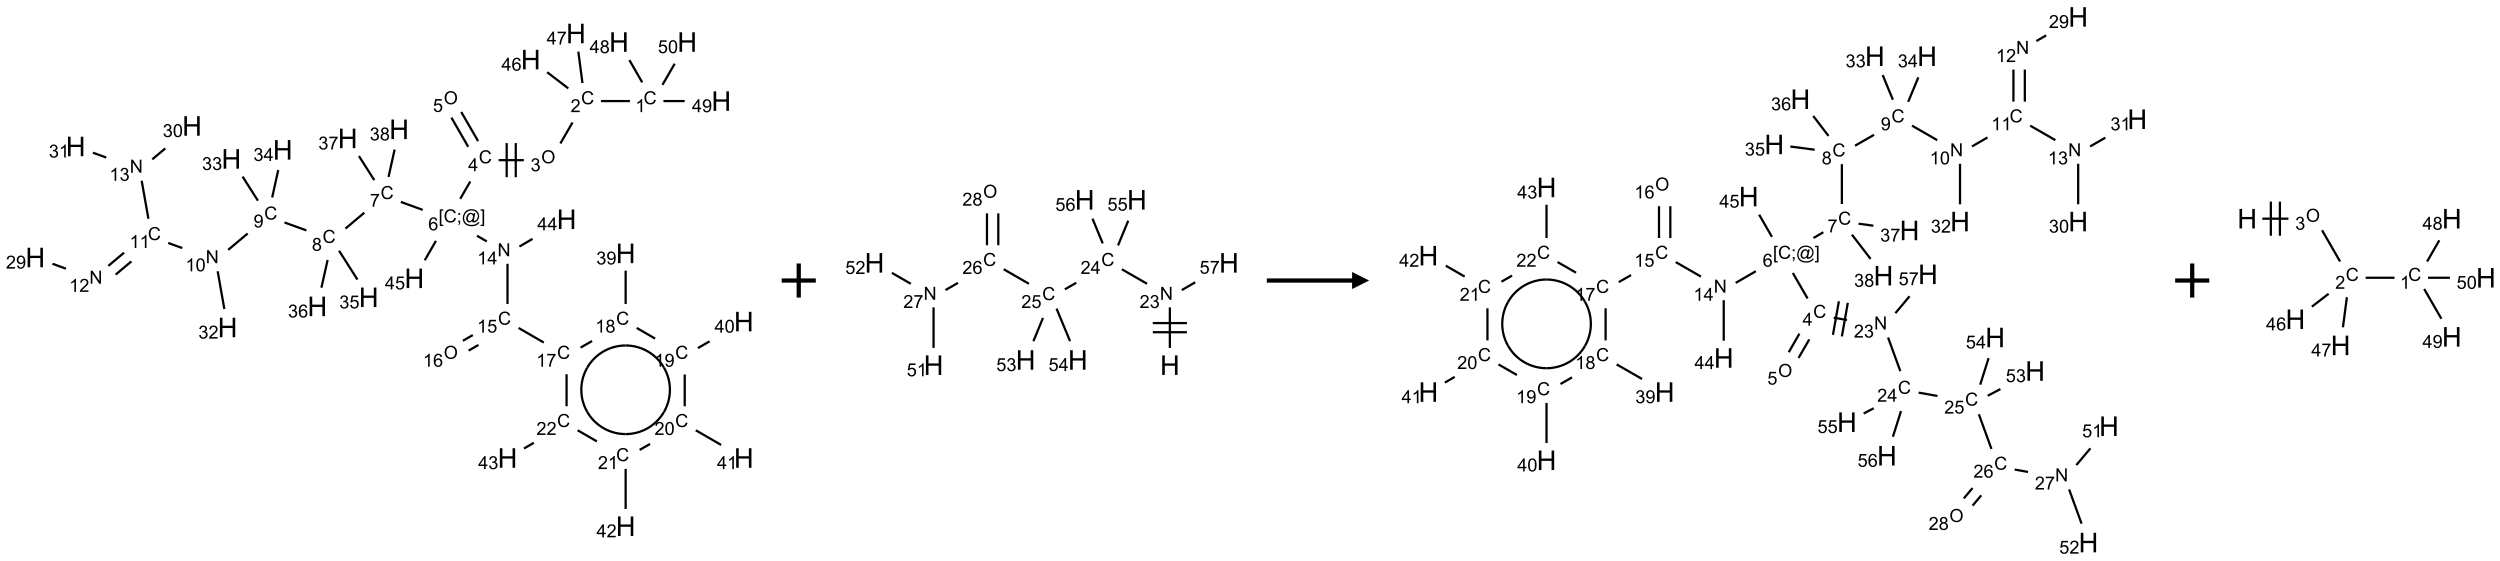<?xml version="1.0" encoding="UTF-8"?>
<svg xmlns="http://www.w3.org/2000/svg" xmlns:xlink="http://www.w3.org/1999/xlink" width="1466" height="329" viewBox="0 0 1466 329">
<defs>
<g>
<g id="glyph-0-0">
<path d="M 1.332 0 L 1.332 -6.668 L 6.668 -6.668 L 6.668 0 Z M 1.5 -0.168 L 6.5 -0.168 L 6.5 -6.5 L 1.5 -6.5 Z M 1.5 -0.168 "/>
</g>
<g id="glyph-0-1">
<path d="M 6.27 -2.676 L 7.281 -2.422 C 7.07 -1.594 6.688 -0.961 6.137 -0.523 C 5.586 -0.086 4.914 0.129 4.121 0.129 C 3.297 0.129 2.629 -0.039 2.113 -0.371 C 1.598 -0.707 1.203 -1.191 0.934 -1.828 C 0.664 -2.465 0.531 -3.145 0.531 -3.875 C 0.531 -4.672 0.684 -5.363 0.988 -5.957 C 1.293 -6.547 1.723 -6.996 2.285 -7.305 C 2.844 -7.613 3.461 -7.766 4.137 -7.766 C 4.898 -7.766 5.543 -7.57 6.062 -7.184 C 6.582 -6.793 6.945 -6.246 7.152 -5.543 L 6.156 -5.309 C 5.98 -5.863 5.723 -6.266 5.387 -6.52 C 5.051 -6.773 4.625 -6.902 4.113 -6.902 C 3.527 -6.902 3.039 -6.762 2.645 -6.48 C 2.25 -6.199 1.973 -5.82 1.812 -5.348 C 1.652 -4.871 1.574 -4.383 1.574 -3.879 C 1.574 -3.23 1.668 -2.664 1.855 -2.18 C 2.047 -1.695 2.34 -1.332 2.738 -1.094 C 3.137 -0.855 3.57 -0.734 4.035 -0.734 C 4.602 -0.734 5.082 -0.898 5.473 -1.223 C 5.867 -1.551 6.133 -2.035 6.27 -2.676 Z M 6.27 -2.676 "/>
</g>
<g id="glyph-0-2">
<path d="M 3.973 0 L 3.035 0 L 3.035 -5.973 C 2.809 -5.758 2.516 -5.543 2.148 -5.328 C 1.781 -5.113 1.453 -4.953 1.16 -4.844 L 1.16 -5.75 C 1.684 -5.996 2.145 -6.297 2.535 -6.645 C 2.93 -6.996 3.207 -7.336 3.371 -7.668 L 3.973 -7.668 Z M 3.973 0 "/>
</g>
<g id="glyph-0-3">
<path d="M 5.371 -0.902 L 5.371 0 L 0.324 0 C 0.316 -0.227 0.352 -0.441 0.434 -0.652 C 0.562 -0.996 0.766 -1.332 1.051 -1.668 C 1.332 -2 1.742 -2.387 2.277 -2.824 C 3.105 -3.504 3.668 -4.043 3.957 -4.441 C 4.25 -4.84 4.395 -5.215 4.395 -5.566 C 4.395 -5.938 4.262 -6.254 3.996 -6.508 C 3.73 -6.762 3.387 -6.891 2.957 -6.891 C 2.508 -6.891 2.145 -6.754 1.875 -6.484 C 1.605 -6.215 1.469 -5.84 1.465 -5.359 L 0.5 -5.457 C 0.566 -6.176 0.812 -6.727 1.246 -7.102 C 1.676 -7.477 2.254 -7.668 2.98 -7.668 C 3.711 -7.668 4.293 -7.465 4.719 -7.059 C 5.145 -6.652 5.359 -6.148 5.359 -5.547 C 5.359 -5.242 5.297 -4.941 5.172 -4.645 C 5.047 -4.352 4.84 -4.039 4.551 -3.715 C 4.262 -3.387 3.777 -2.938 3.105 -2.371 C 2.543 -1.898 2.18 -1.578 2.02 -1.41 C 1.859 -1.242 1.73 -1.07 1.625 -0.902 Z M 5.371 -0.902 "/>
</g>
<g id="glyph-0-4">
<path d="M 0.516 -3.719 C 0.516 -4.984 0.855 -5.977 1.535 -6.695 C 2.215 -7.414 3.094 -7.77 4.172 -7.77 C 4.875 -7.77 5.512 -7.602 6.078 -7.266 C 6.645 -6.93 7.074 -6.461 7.371 -5.855 C 7.668 -5.254 7.816 -4.57 7.816 -3.809 C 7.816 -3.035 7.66 -2.34 7.348 -1.73 C 7.035 -1.117 6.594 -0.656 6.02 -0.34 C 5.449 -0.027 4.828 0.129 4.168 0.129 C 3.449 0.129 2.805 -0.043 2.238 -0.391 C 1.672 -0.738 1.246 -1.211 0.953 -1.812 C 0.66 -2.414 0.516 -3.047 0.516 -3.719 Z M 1.559 -3.703 C 1.559 -2.781 1.805 -2.059 2.301 -1.527 C 2.793 -1 3.414 -0.734 4.16 -0.734 C 4.922 -0.734 5.547 -1 6.039 -1.535 C 6.531 -2.07 6.777 -2.828 6.777 -3.812 C 6.777 -4.434 6.672 -4.977 6.461 -5.441 C 6.25 -5.902 5.945 -6.262 5.539 -6.52 C 5.133 -6.773 4.68 -6.902 4.176 -6.902 C 3.461 -6.902 2.848 -6.656 2.332 -6.164 C 1.816 -5.672 1.559 -4.852 1.559 -3.703 Z M 1.559 -3.703 "/>
</g>
<g id="glyph-0-5">
<path d="M 0.449 -2.016 L 1.387 -2.141 C 1.492 -1.609 1.676 -1.227 1.934 -0.992 C 2.191 -0.758 2.508 -0.641 2.879 -0.641 C 3.32 -0.641 3.695 -0.793 3.996 -1.098 C 4.301 -1.402 4.453 -1.781 4.453 -2.234 C 4.453 -2.664 4.312 -3.02 4.031 -3.301 C 3.75 -3.578 3.391 -3.719 2.957 -3.719 C 2.781 -3.719 2.562 -3.684 2.297 -3.613 L 2.402 -4.438 C 2.465 -4.43 2.516 -4.426 2.551 -4.426 C 2.949 -4.426 3.312 -4.531 3.629 -4.738 C 3.949 -4.949 4.109 -5.27 4.109 -5.703 C 4.109 -6.047 3.992 -6.332 3.762 -6.559 C 3.527 -6.785 3.227 -6.895 2.859 -6.895 C 2.496 -6.895 2.191 -6.781 1.949 -6.551 C 1.707 -6.324 1.547 -5.98 1.48 -5.52 L 0.543 -5.688 C 0.656 -6.316 0.918 -6.805 1.324 -7.148 C 1.73 -7.492 2.234 -7.668 2.84 -7.668 C 3.254 -7.668 3.641 -7.578 3.988 -7.398 C 4.34 -7.219 4.609 -6.977 4.793 -6.668 C 4.98 -6.359 5.074 -6.031 5.074 -5.684 C 5.074 -5.352 4.984 -5.051 4.809 -4.781 C 4.629 -4.512 4.367 -4.297 4.02 -4.137 C 4.473 -4.031 4.824 -3.816 5.074 -3.488 C 5.324 -3.16 5.449 -2.75 5.449 -2.254 C 5.449 -1.59 5.203 -1.023 4.719 -0.559 C 4.234 -0.098 3.617 0.137 2.875 0.137 C 2.203 0.137 1.648 -0.062 1.207 -0.465 C 0.762 -0.863 0.512 -1.379 0.449 -2.016 Z M 0.449 -2.016 "/>
</g>
<g id="glyph-0-6">
<path d="M 3.449 0 L 3.449 -1.828 L 0.137 -1.828 L 0.137 -2.688 L 3.621 -7.637 L 4.387 -7.637 L 4.387 -2.688 L 5.418 -2.688 L 5.418 -1.828 L 4.387 -1.828 L 4.387 0 Z M 3.449 -2.688 L 3.449 -6.129 L 1.059 -2.688 Z M 3.449 -2.688 "/>
</g>
<g id="glyph-0-7">
<path d="M 0.441 -2 L 1.426 -2.082 C 1.5 -1.605 1.668 -1.242 1.934 -1.004 C 2.199 -0.762 2.52 -0.641 2.895 -0.641 C 3.348 -0.641 3.73 -0.812 4.043 -1.152 C 4.355 -1.492 4.512 -1.941 4.512 -2.504 C 4.512 -3.039 4.359 -3.461 4.059 -3.77 C 3.758 -4.078 3.367 -4.234 2.879 -4.234 C 2.578 -4.234 2.305 -4.164 2.062 -4.027 C 1.82 -3.891 1.629 -3.715 1.488 -3.496 L 0.609 -3.609 L 1.348 -7.531 L 5.145 -7.531 L 5.145 -6.637 L 2.098 -6.637 L 1.688 -4.582 C 2.145 -4.902 2.625 -5.062 3.129 -5.062 C 3.797 -5.062 4.359 -4.832 4.816 -4.371 C 5.277 -3.91 5.504 -3.312 5.504 -2.59 C 5.504 -1.898 5.305 -1.301 4.902 -0.797 C 4.41 -0.18 3.742 0.129 2.895 0.129 C 2.199 0.129 1.633 -0.062 1.195 -0.453 C 0.758 -0.844 0.504 -1.359 0.441 -2 Z M 0.441 -2 "/>
</g>
<g id="glyph-0-8">
<path d="M 0.723 2.121 L 0.723 -7.637 L 2.793 -7.637 L 2.793 -6.859 L 1.66 -6.859 L 1.66 1.344 L 2.793 1.344 L 2.793 2.121 Z M 0.723 2.121 "/>
</g>
<g id="glyph-0-9">
<path d="M 0.949 -4.465 L 0.949 -5.531 L 2.016 -5.531 L 2.016 -4.465 Z M 0.949 0 L 0.949 -1.066 L 2.016 -1.066 L 2.016 0 C 2.016 0.391 1.945 0.711 1.809 0.949 C 1.668 1.191 1.449 1.379 1.145 1.512 L 0.887 1.109 C 1.082 1.023 1.23 0.895 1.324 0.727 C 1.418 0.559 1.469 0.316 1.48 0 Z M 0.949 0 "/>
</g>
<g id="glyph-0-10">
<path d="M 6.047 -0.848 C 5.82 -0.59 5.57 -0.379 5.289 -0.223 C 5.008 -0.062 4.73 0.016 4.449 0.016 C 4.141 0.016 3.84 -0.074 3.547 -0.254 C 3.254 -0.434 3.02 -0.715 2.836 -1.09 C 2.652 -1.465 2.562 -1.875 2.562 -2.324 C 2.562 -2.875 2.703 -3.43 2.988 -3.98 C 3.27 -4.535 3.621 -4.953 4.043 -5.23 C 4.461 -5.508 4.871 -5.645 5.266 -5.645 C 5.566 -5.645 5.855 -5.566 6.129 -5.41 C 6.402 -5.25 6.641 -5.012 6.84 -4.688 L 7.016 -5.496 L 7.949 -5.496 L 7.199 -2 C 7.094 -1.516 7.043 -1.246 7.043 -1.191 C 7.043 -1.098 7.078 -1.02 7.148 -0.949 C 7.219 -0.883 7.305 -0.848 7.406 -0.848 C 7.59 -0.848 7.832 -0.953 8.129 -1.168 C 8.527 -1.445 8.84 -1.816 9.07 -2.285 C 9.301 -2.75 9.418 -3.234 9.418 -3.73 C 9.418 -4.309 9.27 -4.852 8.973 -5.355 C 8.676 -5.859 8.23 -6.262 7.645 -6.562 C 7.055 -6.863 6.406 -7.016 5.691 -7.016 C 4.879 -7.016 4.137 -6.824 3.465 -6.445 C 2.793 -6.066 2.273 -5.52 1.902 -4.809 C 1.535 -4.098 1.348 -3.34 1.348 -2.527 C 1.348 -1.676 1.535 -0.941 1.902 -0.328 C 2.273 0.285 2.809 0.742 3.508 1.035 C 4.207 1.328 4.984 1.473 5.832 1.473 C 6.742 1.473 7.504 1.32 8.121 1.016 C 8.734 0.711 9.195 0.34 9.5 -0.098 L 10.441 -0.098 C 10.266 0.266 9.961 0.637 9.531 1.016 C 9.102 1.395 8.59 1.695 7.996 1.914 C 7.402 2.133 6.688 2.246 5.848 2.246 C 5.078 2.246 4.367 2.145 3.715 1.949 C 3.066 1.75 2.512 1.453 2.051 1.055 C 1.594 0.656 1.25 0.199 1.016 -0.316 C 0.723 -0.973 0.578 -1.684 0.578 -2.441 C 0.578 -3.289 0.75 -4.098 1.098 -4.863 C 1.523 -5.805 2.125 -6.527 2.902 -7.027 C 3.684 -7.527 4.629 -7.777 5.738 -7.777 C 6.602 -7.777 7.375 -7.602 8.059 -7.246 C 8.746 -6.895 9.285 -6.371 9.684 -5.672 C 10.02 -5.07 10.188 -4.418 10.188 -3.715 C 10.188 -2.707 9.832 -1.812 9.125 -1.031 C 8.492 -0.328 7.801 0.02 7.051 0.02 C 6.812 0.02 6.617 -0.016 6.473 -0.09 C 6.324 -0.16 6.215 -0.266 6.145 -0.402 C 6.102 -0.488 6.066 -0.637 6.047 -0.848 Z M 3.527 -2.262 C 3.527 -1.785 3.641 -1.414 3.863 -1.152 C 4.09 -0.887 4.348 -0.754 4.641 -0.754 C 4.836 -0.754 5.039 -0.812 5.254 -0.93 C 5.469 -1.047 5.676 -1.219 5.871 -1.449 C 6.066 -1.676 6.23 -1.969 6.355 -2.32 C 6.48 -2.672 6.543 -3.027 6.543 -3.379 C 6.543 -3.852 6.426 -4.219 6.191 -4.48 C 5.957 -4.738 5.672 -4.871 5.332 -4.871 C 5.109 -4.871 4.902 -4.812 4.707 -4.699 C 4.512 -4.586 4.32 -4.406 4.137 -4.156 C 3.953 -3.906 3.805 -3.602 3.691 -3.246 C 3.582 -2.887 3.527 -2.559 3.527 -2.262 Z M 3.527 -2.262 "/>
</g>
<g id="glyph-0-11">
<path d="M 2.27 2.121 L 0.203 2.121 L 0.203 1.344 L 1.332 1.344 L 1.332 -6.859 L 0.203 -6.859 L 0.203 -7.637 L 2.27 -7.637 Z M 2.27 2.121 "/>
</g>
<g id="glyph-0-12">
<path d="M 5.309 -5.766 L 4.375 -5.691 C 4.293 -6.059 4.172 -6.328 4.02 -6.496 C 3.766 -6.762 3.453 -6.895 3.082 -6.895 C 2.785 -6.895 2.523 -6.812 2.297 -6.645 C 2 -6.43 1.77 -6.117 1.598 -5.703 C 1.43 -5.289 1.34 -4.703 1.332 -3.938 C 1.559 -4.281 1.836 -4.535 2.16 -4.703 C 2.488 -4.871 2.828 -4.953 3.188 -4.953 C 3.812 -4.953 4.344 -4.723 4.785 -4.262 C 5.223 -3.801 5.441 -3.207 5.441 -2.48 C 5.441 -2 5.34 -1.555 5.133 -1.145 C 4.926 -0.73 4.641 -0.418 4.281 -0.199 C 3.922 0.02 3.512 0.129 3.051 0.129 C 2.27 0.129 1.633 -0.156 1.141 -0.73 C 0.648 -1.305 0.402 -2.254 0.402 -3.574 C 0.402 -5.051 0.672 -6.121 1.219 -6.793 C 1.695 -7.375 2.336 -7.668 3.141 -7.668 C 3.742 -7.668 4.234 -7.5 4.617 -7.16 C 5 -6.824 5.23 -6.359 5.309 -5.766 Z M 1.48 -2.473 C 1.48 -2.152 1.547 -1.844 1.684 -1.547 C 1.82 -1.25 2.016 -1.027 2.262 -0.871 C 2.508 -0.719 2.766 -0.641 3.035 -0.641 C 3.434 -0.641 3.773 -0.801 4.059 -1.121 C 4.344 -1.441 4.484 -1.875 4.484 -2.422 C 4.484 -2.949 4.344 -3.367 4.062 -3.668 C 3.781 -3.973 3.426 -4.125 3 -4.125 C 2.578 -4.125 2.219 -3.973 1.922 -3.668 C 1.625 -3.363 1.48 -2.969 1.48 -2.473 Z M 1.48 -2.473 "/>
</g>
<g id="glyph-0-13">
<path d="M 0.504 -6.637 L 0.504 -7.535 L 5.449 -7.535 L 5.449 -6.809 C 4.961 -6.289 4.48 -5.602 4.004 -4.746 C 3.527 -3.887 3.156 -3.004 2.895 -2.098 C 2.707 -1.461 2.59 -0.762 2.535 0 L 1.574 0 C 1.582 -0.602 1.703 -1.328 1.926 -2.176 C 2.152 -3.027 2.477 -3.848 2.898 -4.637 C 3.32 -5.426 3.77 -6.094 4.246 -6.637 Z M 0.504 -6.637 "/>
</g>
<g id="glyph-0-14">
<path d="M 1.887 -4.141 C 1.496 -4.281 1.207 -4.484 1.02 -4.75 C 0.832 -5.016 0.738 -5.328 0.738 -5.699 C 0.738 -6.254 0.938 -6.719 1.34 -7.098 C 1.738 -7.477 2.27 -7.668 2.934 -7.668 C 3.598 -7.668 4.137 -7.473 4.543 -7.086 C 4.949 -6.699 5.152 -6.227 5.152 -5.672 C 5.152 -5.316 5.059 -5.008 4.871 -4.746 C 4.688 -4.484 4.406 -4.281 4.027 -4.141 C 4.496 -3.988 4.852 -3.742 5.098 -3.402 C 5.34 -3.062 5.465 -2.656 5.465 -2.184 C 5.465 -1.531 5.234 -0.98 4.77 -0.535 C 4.309 -0.09 3.703 0.129 2.949 0.129 C 2.195 0.129 1.586 -0.094 1.125 -0.539 C 0.664 -0.984 0.434 -1.543 0.434 -2.207 C 0.434 -2.703 0.559 -3.121 0.809 -3.457 C 1.062 -3.793 1.422 -4.02 1.887 -4.141 Z M 1.699 -5.73 C 1.699 -5.367 1.812 -5.074 2.047 -4.844 C 2.281 -4.613 2.582 -4.5 2.953 -4.5 C 3.312 -4.5 3.609 -4.613 3.84 -4.84 C 4.07 -5.066 4.188 -5.348 4.188 -5.676 C 4.188 -6.02 4.07 -6.309 3.832 -6.543 C 3.594 -6.777 3.297 -6.895 2.941 -6.895 C 2.586 -6.895 2.289 -6.781 2.051 -6.551 C 1.816 -6.324 1.699 -6.047 1.699 -5.73 Z M 1.395 -2.203 C 1.395 -1.938 1.461 -1.676 1.586 -1.426 C 1.711 -1.176 1.902 -0.984 2.152 -0.848 C 2.402 -0.711 2.672 -0.641 2.957 -0.641 C 3.406 -0.641 3.777 -0.785 4.066 -1.074 C 4.359 -1.363 4.504 -1.727 4.504 -2.172 C 4.504 -2.625 4.355 -2.996 4.055 -3.293 C 3.754 -3.586 3.379 -3.734 2.926 -3.734 C 2.484 -3.734 2.121 -3.59 1.832 -3.297 C 1.543 -3.004 1.395 -2.641 1.395 -2.203 Z M 1.395 -2.203 "/>
</g>
<g id="glyph-0-15">
<path d="M 0.582 -1.766 L 1.484 -1.848 C 1.562 -1.426 1.707 -1.117 1.922 -0.926 C 2.137 -0.734 2.414 -0.641 2.75 -0.641 C 3.039 -0.641 3.289 -0.707 3.508 -0.84 C 3.727 -0.973 3.902 -1.148 4.043 -1.367 C 4.18 -1.586 4.297 -1.887 4.391 -2.262 C 4.484 -2.637 4.531 -3.016 4.531 -3.406 C 4.531 -3.449 4.531 -3.512 4.527 -3.594 C 4.34 -3.297 4.082 -3.055 3.758 -2.867 C 3.434 -2.68 3.082 -2.59 2.703 -2.59 C 2.07 -2.59 1.535 -2.816 1.098 -3.277 C 0.66 -3.734 0.441 -4.34 0.441 -5.09 C 0.441 -5.863 0.672 -6.484 1.129 -6.957 C 1.586 -7.43 2.156 -7.668 2.844 -7.668 C 3.34 -7.668 3.793 -7.531 4.207 -7.266 C 4.617 -7 4.93 -6.617 5.145 -6.121 C 5.355 -5.629 5.465 -4.91 5.465 -3.973 C 5.465 -2.996 5.359 -2.223 5.145 -1.645 C 4.934 -1.066 4.617 -0.625 4.199 -0.324 C 3.781 -0.02 3.293 0.129 2.73 0.129 C 2.133 0.129 1.645 -0.035 1.266 -0.367 C 0.887 -0.699 0.66 -1.164 0.582 -1.766 Z M 4.422 -5.137 C 4.422 -5.676 4.277 -6.102 3.992 -6.418 C 3.707 -6.734 3.359 -6.891 2.957 -6.891 C 2.543 -6.891 2.18 -6.719 1.871 -6.379 C 1.562 -6.039 1.406 -5.598 1.406 -5.059 C 1.406 -4.57 1.555 -4.176 1.848 -3.871 C 2.141 -3.566 2.5 -3.418 2.934 -3.418 C 3.367 -3.418 3.723 -3.57 4.004 -3.871 C 4.281 -4.176 4.422 -4.598 4.422 -5.137 Z M 4.422 -5.137 "/>
</g>
<g id="glyph-0-16">
<path d="M 0.812 0 L 0.812 -7.637 L 1.848 -7.637 L 5.859 -1.641 L 5.859 -7.637 L 6.828 -7.637 L 6.828 0 L 5.793 0 L 1.781 -6 L 1.781 0 Z M 0.812 0 "/>
</g>
<g id="glyph-0-17">
<path d="M 0.441 -3.766 C 0.441 -4.668 0.535 -5.395 0.723 -5.945 C 0.906 -6.496 1.184 -6.922 1.551 -7.219 C 1.918 -7.516 2.375 -7.668 2.934 -7.668 C 3.344 -7.668 3.703 -7.586 4.012 -7.418 C 4.32 -7.254 4.574 -7.016 4.777 -6.707 C 4.977 -6.395 5.137 -6.016 5.25 -5.57 C 5.363 -5.125 5.422 -4.523 5.422 -3.766 C 5.422 -2.871 5.328 -2.148 5.145 -1.598 C 4.961 -1.047 4.688 -0.621 4.32 -0.32 C 3.953 -0.02 3.492 0.129 2.934 0.129 C 2.195 0.129 1.617 -0.133 1.199 -0.66 C 0.695 -1.297 0.441 -2.332 0.441 -3.766 Z M 1.406 -3.766 C 1.406 -2.512 1.555 -1.68 1.848 -1.262 C 2.141 -0.848 2.5 -0.641 2.934 -0.641 C 3.363 -0.641 3.727 -0.848 4.02 -1.266 C 4.312 -1.684 4.457 -2.516 4.457 -3.766 C 4.457 -5.023 4.312 -5.859 4.02 -6.27 C 3.727 -6.684 3.359 -6.891 2.922 -6.891 C 2.492 -6.891 2.148 -6.707 1.891 -6.344 C 1.566 -5.879 1.406 -5.02 1.406 -3.766 Z M 1.406 -3.766 "/>
</g>
<g id="glyph-1-0">
<path d="M 2 0 L 2 -10 L 10 -10 L 10 0 Z M 2.25 -0.25 L 9.75 -0.25 L 9.75 -9.75 L 2.25 -9.75 Z M 2.25 -0.25 "/>
</g>
<g id="glyph-1-1">
<path d="M 1.281 0 L 1.281 -11.453 L 2.797 -11.453 L 2.797 -6.75 L 8.75 -6.75 L 8.75 -11.453 L 10.266 -11.453 L 10.266 0 L 8.75 0 L 8.75 -5.398 L 2.797 -5.398 L 2.797 0 Z M 1.281 0 "/>
</g>
</g>
</defs>
<path fill="none" stroke-width="0.033" stroke-linecap="butt" stroke-linejoin="miter" stroke="rgb(0%, 0%, 0%)" stroke-opacity="1" stroke-miterlimit="10" d="M 8.717 0.991 L 8.293 0.991 " transform="matrix(40, 0, 0, 40, 20.68, 19.633)"/>
<path fill="none" stroke-width="0.033" stroke-linecap="butt" stroke-linejoin="miter" stroke="rgb(0%, 0%, 0%)" stroke-opacity="1" stroke-miterlimit="10" d="M 7.876 1.305 L 7.698 1.613 " transform="matrix(40, 0, 0, 40, 20.68, 19.633)"/>
<path fill="none" stroke-width="0.033" stroke-linecap="butt" stroke-linejoin="miter" stroke="rgb(0%, 0%, 0%)" stroke-opacity="1" stroke-miterlimit="10" d="M 7.162 1.857 L 6.793 1.857 " transform="matrix(40, 0, 0, 40, 20.68, 19.633)"/>
<path fill="none" stroke-width="0.033" stroke-linecap="butt" stroke-linejoin="miter" stroke="rgb(0%, 0%, 0%)" stroke-opacity="1" stroke-miterlimit="10" d="M 6.911 1.607 L 6.911 2.107 " transform="matrix(40, 0, 0, 40, 20.68, 19.633)"/>
<path fill="none" stroke-width="0.033" stroke-linecap="butt" stroke-linejoin="miter" stroke="rgb(0%, 0%, 0%)" stroke-opacity="1" stroke-miterlimit="10" d="M 7.044 1.607 L 7.044 2.107 " transform="matrix(40, 0, 0, 40, 20.68, 19.633)"/>
<path fill="none" stroke-width="0.033" stroke-linecap="butt" stroke-linejoin="miter" stroke="rgb(0%, 0%, 0%)" stroke-opacity="1" stroke-miterlimit="10" d="M 6.492 1.578 L 6.245 1.151 " transform="matrix(40, 0, 0, 40, 20.68, 19.633)"/>
<path fill="none" stroke-width="0.033" stroke-linecap="butt" stroke-linejoin="miter" stroke="rgb(0%, 0%, 0%)" stroke-opacity="1" stroke-miterlimit="10" d="M 6.347 1.661 L 6.101 1.234 " transform="matrix(40, 0, 0, 40, 20.68, 19.633)"/>
<path fill="none" stroke-width="0.033" stroke-linecap="butt" stroke-linejoin="miter" stroke="rgb(0%, 0%, 0%)" stroke-opacity="1" stroke-miterlimit="10" d="M 6.377 2.17 L 6.23 2.424 " transform="matrix(40, 0, 0, 40, 20.68, 19.633)"/>
<path fill="none" stroke-width="0.033" stroke-linecap="butt" stroke-linejoin="miter" stroke="rgb(0%, 0%, 0%)" stroke-opacity="1" stroke-miterlimit="10" d="M 5.68 2.586 L 5.36 2.47 " transform="matrix(40, 0, 0, 40, 20.68, 19.633)"/>
<path fill="none" stroke-width="0.033" stroke-linecap="butt" stroke-linejoin="miter" stroke="rgb(0%, 0%, 0%)" stroke-opacity="1" stroke-miterlimit="10" d="M 4.824 2.627 L 4.547 2.86 " transform="matrix(40, 0, 0, 40, 20.68, 19.633)"/>
<path fill="none" stroke-width="0.033" stroke-linecap="butt" stroke-linejoin="miter" stroke="rgb(0%, 0%, 0%)" stroke-opacity="1" stroke-miterlimit="10" d="M 3.975 2.887 L 3.654 2.771 " transform="matrix(40, 0, 0, 40, 20.68, 19.633)"/>
<path fill="none" stroke-width="0.033" stroke-linecap="butt" stroke-linejoin="miter" stroke="rgb(0%, 0%, 0%)" stroke-opacity="1" stroke-miterlimit="10" d="M 3.114 2.932 L 2.828 3.172 " transform="matrix(40, 0, 0, 40, 20.68, 19.633)"/>
<path fill="none" stroke-width="0.033" stroke-linecap="butt" stroke-linejoin="miter" stroke="rgb(0%, 0%, 0%)" stroke-opacity="1" stroke-miterlimit="10" d="M 2.155 3.146 L 1.948 3.071 " transform="matrix(40, 0, 0, 40, 20.68, 19.633)"/>
<path fill="none" stroke-width="0.033" stroke-linecap="butt" stroke-linejoin="miter" stroke="rgb(0%, 0%, 0%)" stroke-opacity="1" stroke-miterlimit="10" d="M 1.302 3.213 L 1.071 3.407 " transform="matrix(40, 0, 0, 40, 20.68, 19.633)"/>
<path fill="none" stroke-width="0.033" stroke-linecap="butt" stroke-linejoin="miter" stroke="rgb(0%, 0%, 0%)" stroke-opacity="1" stroke-miterlimit="10" d="M 1.409 3.341 L 1.178 3.535 " transform="matrix(40, 0, 0, 40, 20.68, 19.633)"/>
<path fill="none" stroke-width="0.033" stroke-linecap="butt" stroke-linejoin="miter" stroke="rgb(0%, 0%, 0%)" stroke-opacity="1" stroke-miterlimit="10" d="M 0.45 3.448 L 0.252 3.376 " transform="matrix(40, 0, 0, 40, 20.68, 19.633)"/>
<path fill="none" stroke-width="0.033" stroke-linecap="butt" stroke-linejoin="miter" stroke="rgb(0%, 0%, 0%)" stroke-opacity="1" stroke-miterlimit="10" d="M 1.659 2.717 L 1.56 2.159 " transform="matrix(40, 0, 0, 40, 20.68, 19.633)"/>
<path fill="none" stroke-width="0.033" stroke-linecap="butt" stroke-linejoin="miter" stroke="rgb(0%, 0%, 0%)" stroke-opacity="1" stroke-miterlimit="10" d="M 1.715 1.845 L 1.906 1.685 " transform="matrix(40, 0, 0, 40, 20.68, 19.633)"/>
<path fill="none" stroke-width="0.033" stroke-linecap="butt" stroke-linejoin="miter" stroke="rgb(0%, 0%, 0%)" stroke-opacity="1" stroke-miterlimit="10" d="M 1.041 1.819 L 0.845 1.748 " transform="matrix(40, 0, 0, 40, 20.68, 19.633)"/>
<path fill="none" stroke-width="0.033" stroke-linecap="butt" stroke-linejoin="miter" stroke="rgb(0%, 0%, 0%)" stroke-opacity="1" stroke-miterlimit="10" d="M 2.674 3.486 L 2.772 4.04 " transform="matrix(40, 0, 0, 40, 20.68, 19.633)"/>
<path fill="none" stroke-width="0.033" stroke-linecap="butt" stroke-linejoin="miter" stroke="rgb(0%, 0%, 0%)" stroke-opacity="1" stroke-miterlimit="10" d="M 3.264 2.451 L 3.039 2.098 " transform="matrix(40, 0, 0, 40, 20.68, 19.633)"/>
<path fill="none" stroke-width="0.033" stroke-linecap="butt" stroke-linejoin="miter" stroke="rgb(0%, 0%, 0%)" stroke-opacity="1" stroke-miterlimit="10" d="M 3.473 2.404 L 3.562 2.002 " transform="matrix(40, 0, 0, 40, 20.68, 19.633)"/>
<path fill="none" stroke-width="0.033" stroke-linecap="butt" stroke-linejoin="miter" stroke="rgb(0%, 0%, 0%)" stroke-opacity="1" stroke-miterlimit="10" d="M 4.454 3.185 L 4.723 3.608 " transform="matrix(40, 0, 0, 40, 20.68, 19.633)"/>
<path fill="none" stroke-width="0.033" stroke-linecap="butt" stroke-linejoin="miter" stroke="rgb(0%, 0%, 0%)" stroke-opacity="1" stroke-miterlimit="10" d="M 4.286 3.32 L 4.195 3.727 " transform="matrix(40, 0, 0, 40, 20.68, 19.633)"/>
<path fill="none" stroke-width="0.033" stroke-linecap="butt" stroke-linejoin="miter" stroke="rgb(0%, 0%, 0%)" stroke-opacity="1" stroke-miterlimit="10" d="M 4.97 2.15 L 4.745 1.797 " transform="matrix(40, 0, 0, 40, 20.68, 19.633)"/>
<path fill="none" stroke-width="0.033" stroke-linecap="butt" stroke-linejoin="miter" stroke="rgb(0%, 0%, 0%)" stroke-opacity="1" stroke-miterlimit="10" d="M 5.179 2.103 L 5.268 1.702 " transform="matrix(40, 0, 0, 40, 20.68, 19.633)"/>
<path fill="none" stroke-width="0.033" stroke-linecap="butt" stroke-linejoin="miter" stroke="rgb(0%, 0%, 0%)" stroke-opacity="1" stroke-miterlimit="10" d="M 6.475 2.965 L 6.619 3.048 " transform="matrix(40, 0, 0, 40, 20.68, 19.633)"/>
<path fill="none" stroke-width="0.033" stroke-linecap="butt" stroke-linejoin="miter" stroke="rgb(0%, 0%, 0%)" stroke-opacity="1" stroke-miterlimit="10" d="M 6.923 3.376 L 6.923 3.965 " transform="matrix(40, 0, 0, 40, 20.68, 19.633)"/>
<path fill="none" stroke-width="0.033" stroke-linecap="butt" stroke-linejoin="miter" stroke="rgb(0%, 0%, 0%)" stroke-opacity="1" stroke-miterlimit="10" d="M 6.414 4.421 L 6.269 4.505 " transform="matrix(40, 0, 0, 40, 20.68, 19.633)"/>
<path fill="none" stroke-width="0.033" stroke-linecap="butt" stroke-linejoin="miter" stroke="rgb(0%, 0%, 0%)" stroke-opacity="1" stroke-miterlimit="10" d="M 6.497 4.566 L 6.353 4.649 " transform="matrix(40, 0, 0, 40, 20.68, 19.633)"/>
<path fill="none" stroke-width="0.033" stroke-linecap="butt" stroke-linejoin="miter" stroke="rgb(0%, 0%, 0%)" stroke-opacity="1" stroke-miterlimit="10" d="M 7.085 4.317 L 7.455 4.531 " transform="matrix(40, 0, 0, 40, 20.68, 19.633)"/>
<path fill="none" stroke-width="0.033" stroke-linecap="butt" stroke-linejoin="miter" stroke="rgb(0%, 0%, 0%)" stroke-opacity="1" stroke-miterlimit="10" d="M 7.994 4.605 L 8.163 4.508 " transform="matrix(40, 0, 0, 40, 20.68, 19.633)"/>
<path fill="none" stroke-width="0.033" stroke-linecap="butt" stroke-linejoin="miter" stroke="rgb(0%, 0%, 0%)" stroke-opacity="1" stroke-miterlimit="10" d="M 8.655 3.965 L 8.655 3.477 " transform="matrix(40, 0, 0, 40, 20.68, 19.633)"/>
<path fill="none" stroke-width="0.033" stroke-linecap="butt" stroke-linejoin="miter" stroke="rgb(0%, 0%, 0%)" stroke-opacity="1" stroke-miterlimit="10" d="M 8.817 4.317 L 9.087 4.473 " transform="matrix(40, 0, 0, 40, 20.68, 19.633)"/>
<path fill="none" stroke-width="0.033" stroke-linecap="butt" stroke-linejoin="miter" stroke="rgb(0%, 0%, 0%)" stroke-opacity="1" stroke-miterlimit="10" d="M 9.714 4.612 L 9.886 4.513 " transform="matrix(40, 0, 0, 40, 20.68, 19.633)"/>
<path fill="none" stroke-width="0.033" stroke-linecap="butt" stroke-linejoin="miter" stroke="rgb(0%, 0%, 0%)" stroke-opacity="1" stroke-miterlimit="10" d="M 9.521 4.999 L 9.521 5.465 " transform="matrix(40, 0, 0, 40, 20.68, 19.633)"/>
<path fill="none" stroke-width="0.033" stroke-linecap="butt" stroke-linejoin="miter" stroke="rgb(0%, 0%, 0%)" stroke-opacity="1" stroke-miterlimit="10" d="M 9.683 5.817 L 10.055 6.032 " transform="matrix(40, 0, 0, 40, 20.68, 19.633)"/>
<path fill="none" stroke-width="0.033" stroke-linecap="butt" stroke-linejoin="miter" stroke="rgb(0%, 0%, 0%)" stroke-opacity="1" stroke-miterlimit="10" d="M 9.013 6.017 L 8.86 6.105 " transform="matrix(40, 0, 0, 40, 20.68, 19.633)"/>
<path fill="none" stroke-width="0.033" stroke-linecap="butt" stroke-linejoin="miter" stroke="rgb(0%, 0%, 0%)" stroke-opacity="1" stroke-miterlimit="10" d="M 8.655 6.383 L 8.655 6.97 " transform="matrix(40, 0, 0, 40, 20.68, 19.633)"/>
<path fill="none" stroke-width="0.033" stroke-linecap="butt" stroke-linejoin="miter" stroke="rgb(0%, 0%, 0%)" stroke-opacity="1" stroke-miterlimit="10" d="M 8.233 5.98 L 7.951 5.817 " transform="matrix(40, 0, 0, 40, 20.68, 19.633)"/>
<path fill="none" stroke-width="0.033" stroke-linecap="butt" stroke-linejoin="miter" stroke="rgb(0%, 0%, 0%)" stroke-opacity="1" stroke-miterlimit="10" d="M 7.789 5.465 L 7.789 4.996 " transform="matrix(40, 0, 0, 40, 20.68, 19.633)"/>
<path fill="none" stroke-width="0.033" stroke-linecap="butt" stroke-linejoin="miter" stroke="rgb(0%, 0%, 0%)" stroke-opacity="1" stroke-miterlimit="10" d="M 7.309 6 L 7.165 6.084 " transform="matrix(40, 0, 0, 40, 20.68, 19.633)"/>
<path fill="none" stroke-width="0.033" stroke-linecap="butt" stroke-linejoin="miter" stroke="rgb(0%, 0%, 0%)" stroke-opacity="1" stroke-miterlimit="10" d="M 7.098 3.123 L 7.29 3.011 " transform="matrix(40, 0, 0, 40, 20.68, 19.633)"/>
<path fill="none" stroke-width="0.033" stroke-linecap="butt" stroke-linejoin="miter" stroke="rgb(0%, 0%, 0%)" stroke-opacity="1" stroke-miterlimit="10" d="M 5.874 3.04 L 5.71 3.325 " transform="matrix(40, 0, 0, 40, 20.68, 19.633)"/>
<path fill="none" stroke-width="0.033" stroke-linecap="butt" stroke-linejoin="miter" stroke="rgb(0%, 0%, 0%)" stroke-opacity="1" stroke-miterlimit="10" d="M 7.814 0.805 L 7.504 0.568 " transform="matrix(40, 0, 0, 40, 20.68, 19.633)"/>
<path fill="none" stroke-width="0.033" stroke-linecap="butt" stroke-linejoin="miter" stroke="rgb(0%, 0%, 0%)" stroke-opacity="1" stroke-miterlimit="10" d="M 8.022 0.726 L 7.961 0.266 " transform="matrix(40, 0, 0, 40, 20.68, 19.633)"/>
<path fill="none" stroke-width="0.033" stroke-linecap="butt" stroke-linejoin="miter" stroke="rgb(0%, 0%, 0%)" stroke-opacity="1" stroke-miterlimit="10" d="M 8.898 0.717 L 8.71 0.39 " transform="matrix(40, 0, 0, 40, 20.68, 19.633)"/>
<path fill="none" stroke-width="0.033" stroke-linecap="butt" stroke-linejoin="miter" stroke="rgb(0%, 0%, 0%)" stroke-opacity="1" stroke-miterlimit="10" d="M 9.209 0.991 L 9.52 0.991 " transform="matrix(40, 0, 0, 40, 20.68, 19.633)"/>
<path fill="none" stroke-width="0.033" stroke-linecap="butt" stroke-linejoin="miter" stroke="rgb(0%, 0%, 0%)" stroke-opacity="1" stroke-miterlimit="10" d="M 9.195 0.753 L 9.374 0.443 " transform="matrix(40, 0, 0, 40, 20.68, 19.633)"/>
<path fill="none" stroke-width="0.033" stroke-linecap="butt" stroke-linejoin="miter" stroke="rgb(0%, 0%, 0%)" stroke-opacity="1" stroke-miterlimit="10" d="M 8.092 4.899 C 8.208 4.698 8.423 4.574 8.655 4.574 " transform="matrix(40, 0, 0, 40, 20.68, 19.633)"/>
<path fill="none" stroke-width="0.033" stroke-linecap="butt" stroke-linejoin="miter" stroke="rgb(0%, 0%, 0%)" stroke-opacity="1" stroke-miterlimit="10" d="M 8.092 5.548 C 7.976 5.347 7.976 5.1 8.092 4.899 " transform="matrix(40, 0, 0, 40, 20.68, 19.633)"/>
<path fill="none" stroke-width="0.033" stroke-linecap="butt" stroke-linejoin="miter" stroke="rgb(0%, 0%, 0%)" stroke-opacity="1" stroke-miterlimit="10" d="M 8.655 5.873 C 8.423 5.873 8.208 5.749 8.092 5.548 " transform="matrix(40, 0, 0, 40, 20.68, 19.633)"/>
<path fill="none" stroke-width="0.033" stroke-linecap="butt" stroke-linejoin="miter" stroke="rgb(0%, 0%, 0%)" stroke-opacity="1" stroke-miterlimit="10" d="M 9.217 5.548 C 9.101 5.749 8.887 5.873 8.655 5.873 " transform="matrix(40, 0, 0, 40, 20.68, 19.633)"/>
<path fill="none" stroke-width="0.033" stroke-linecap="butt" stroke-linejoin="miter" stroke="rgb(0%, 0%, 0%)" stroke-opacity="1" stroke-miterlimit="10" d="M 9.217 4.899 C 9.333 5.1 9.333 5.347 9.217 5.548 " transform="matrix(40, 0, 0, 40, 20.68, 19.633)"/>
<path fill="none" stroke-width="0.033" stroke-linecap="butt" stroke-linejoin="miter" stroke="rgb(0%, 0%, 0%)" stroke-opacity="1" stroke-miterlimit="10" d="M 8.655 4.574 C 8.887 4.574 9.101 4.698 9.217 4.899 " transform="matrix(40, 0, 0, 40, 20.68, 19.633)"/>
<g fill="rgb(0%, 0%, 0%)" fill-opacity="1">
<use xlink:href="#glyph-0-1" x="377.363" y="61.137"/>
</g>
<g fill="rgb(0%, 0%, 0%)" fill-opacity="1">
<use xlink:href="#glyph-0-2" x="372.586" y="65.77"/>
</g>
<g fill="rgb(0%, 0%, 0%)" fill-opacity="1">
<use xlink:href="#glyph-0-1" x="340.738" y="61.137"/>
</g>
<g fill="rgb(0%, 0%, 0%)" fill-opacity="1">
<use xlink:href="#glyph-0-3" x="334.566" y="65.77"/>
</g>
<g fill="rgb(0%, 0%, 0%)" fill-opacity="1">
<use xlink:href="#glyph-0-4" x="317.379" y="95.781"/>
</g>
<g fill="rgb(0%, 0%, 0%)" fill-opacity="1">
<use xlink:href="#glyph-0-5" x="311.113" y="100.414"/>
</g>
<g fill="rgb(0%, 0%, 0%)" fill-opacity="1">
<use xlink:href="#glyph-0-1" x="280.738" y="95.777"/>
</g>
<g fill="rgb(0%, 0%, 0%)" fill-opacity="1">
<use xlink:href="#glyph-0-6" x="274.52" y="100.383"/>
</g>
<g fill="rgb(0%, 0%, 0%)" fill-opacity="1">
<use xlink:href="#glyph-0-4" x="260.203" y="61.141"/>
</g>
<g fill="rgb(0%, 0%, 0%)" fill-opacity="1">
<use xlink:href="#glyph-0-7" x="253.875" y="65.637"/>
</g>
<g fill="rgb(0%, 0%, 0%)" fill-opacity="1">
<use xlink:href="#glyph-0-8" x="257.168" y="130.426"/>
<use xlink:href="#glyph-0-1" x="260.132" y="130.426"/>
<use xlink:href="#glyph-0-9" x="267.835" y="130.426"/>
<use xlink:href="#glyph-0-10" x="270.798" y="130.426"/>
<use xlink:href="#glyph-0-11" x="281.626" y="130.426"/>
</g>
<g fill="rgb(0%, 0%, 0%)" fill-opacity="1">
<use xlink:href="#glyph-0-12" x="251.117" y="135.055"/>
</g>
<g fill="rgb(0%, 0%, 0%)" fill-opacity="1">
<use xlink:href="#glyph-0-1" x="223.152" y="116.738"/>
</g>
<g fill="rgb(0%, 0%, 0%)" fill-opacity="1">
<use xlink:href="#glyph-0-13" x="216.898" y="121.242"/>
</g>
<g fill="rgb(0%, 0%, 0%)" fill-opacity="1">
<use xlink:href="#glyph-0-1" x="189.133" y="142.449"/>
</g>
<g fill="rgb(0%, 0%, 0%)" fill-opacity="1">
<use xlink:href="#glyph-0-14" x="182.867" y="147.086"/>
</g>
<g fill="rgb(0%, 0%, 0%)" fill-opacity="1">
<use xlink:href="#glyph-0-1" x="154.922" y="128.766"/>
</g>
<g fill="rgb(0%, 0%, 0%)" fill-opacity="1">
<use xlink:href="#glyph-0-15" x="148.652" y="133.402"/>
</g>
<g fill="rgb(0%, 0%, 0%)" fill-opacity="1">
<use xlink:href="#glyph-0-16" x="120.621" y="154.348"/>
</g>
<g fill="rgb(0%, 0%, 0%)" fill-opacity="1">
<use xlink:href="#glyph-0-2" x="108.746" y="159.113"/>
<use xlink:href="#glyph-0-17" x="114.678" y="159.113"/>
</g>
<g fill="rgb(0%, 0%, 0%)" fill-opacity="1">
<use xlink:href="#glyph-0-1" x="86.691" y="140.797"/>
</g>
<g fill="rgb(0%, 0%, 0%)" fill-opacity="1">
<use xlink:href="#glyph-0-2" x="75.98" y="145.434"/>
<use xlink:href="#glyph-0-2" x="81.913" y="145.434"/>
</g>
<g fill="rgb(0%, 0%, 0%)" fill-opacity="1">
<use xlink:href="#glyph-0-16" x="52.395" y="166.375"/>
</g>
<g fill="rgb(0%, 0%, 0%)" fill-opacity="1">
<use xlink:href="#glyph-0-2" x="40.566" y="171.145"/>
<use xlink:href="#glyph-0-3" x="46.499" y="171.145"/>
</g>
<g fill="rgb(0%, 0%, 0%)" fill-opacity="1">
<use xlink:href="#glyph-1-1" x="14.906" y="156.711"/>
</g>
<g fill="rgb(0%, 0%, 0%)" fill-opacity="1">
<use xlink:href="#glyph-0-3" x="3.461" y="157.504"/>
<use xlink:href="#glyph-0-15" x="9.393" y="157.504"/>
</g>
<g fill="rgb(0%, 0%, 0%)" fill-opacity="1">
<use xlink:href="#glyph-0-16" x="76.09" y="101.273"/>
</g>
<g fill="rgb(0%, 0%, 0%)" fill-opacity="1">
<use xlink:href="#glyph-0-2" x="64.188" y="106.043"/>
<use xlink:href="#glyph-0-5" x="70.12" y="106.043"/>
</g>
<g fill="rgb(0%, 0%, 0%)" fill-opacity="1">
<use xlink:href="#glyph-1-1" x="106.832" y="79.578"/>
</g>
<g fill="rgb(0%, 0%, 0%)" fill-opacity="1">
<use xlink:href="#glyph-0-5" x="95.426" y="80.371"/>
<use xlink:href="#glyph-0-17" x="101.358" y="80.371"/>
</g>
<g fill="rgb(0%, 0%, 0%)" fill-opacity="1">
<use xlink:href="#glyph-1-1" x="38.602" y="91.609"/>
</g>
<g fill="rgb(0%, 0%, 0%)" fill-opacity="1">
<use xlink:href="#glyph-0-5" x="28.645" y="92.398"/>
<use xlink:href="#glyph-0-2" x="34.577" y="92.398"/>
</g>
<g fill="rgb(0%, 0%, 0%)" fill-opacity="1">
<use xlink:href="#glyph-1-1" x="127.672" y="197.754"/>
</g>
<g fill="rgb(0%, 0%, 0%)" fill-opacity="1">
<use xlink:href="#glyph-0-5" x="116.316" y="198.547"/>
<use xlink:href="#glyph-0-3" x="122.249" y="198.547"/>
</g>
<g fill="rgb(0%, 0%, 0%)" fill-opacity="1">
<use xlink:href="#glyph-1-1" x="129.875" y="98.914"/>
</g>
<g fill="rgb(0%, 0%, 0%)" fill-opacity="1">
<use xlink:href="#glyph-0-5" x="118.441" y="99.707"/>
<use xlink:href="#glyph-0-5" x="124.374" y="99.707"/>
</g>
<g fill="rgb(0%, 0%, 0%)" fill-opacity="1">
<use xlink:href="#glyph-1-1" x="160.023" y="93.598"/>
</g>
<g fill="rgb(0%, 0%, 0%)" fill-opacity="1">
<use xlink:href="#glyph-0-5" x="148.621" y="94.391"/>
<use xlink:href="#glyph-0-6" x="154.553" y="94.391"/>
</g>
<g fill="rgb(0%, 0%, 0%)" fill-opacity="1">
<use xlink:href="#glyph-1-1" x="210.445" y="180.066"/>
</g>
<g fill="rgb(0%, 0%, 0%)" fill-opacity="1">
<use xlink:href="#glyph-0-5" x="198.957" y="180.859"/>
<use xlink:href="#glyph-0-7" x="204.889" y="180.859"/>
</g>
<g fill="rgb(0%, 0%, 0%)" fill-opacity="1">
<use xlink:href="#glyph-1-1" x="180.297" y="185.383"/>
</g>
<g fill="rgb(0%, 0%, 0%)" fill-opacity="1">
<use xlink:href="#glyph-0-5" x="168.867" y="186.176"/>
<use xlink:href="#glyph-0-12" x="174.799" y="186.176"/>
</g>
<g fill="rgb(0%, 0%, 0%)" fill-opacity="1">
<use xlink:href="#glyph-1-1" x="198.105" y="86.883"/>
</g>
<g fill="rgb(0%, 0%, 0%)" fill-opacity="1">
<use xlink:href="#glyph-0-5" x="186.672" y="87.676"/>
<use xlink:href="#glyph-0-13" x="192.604" y="87.676"/>
</g>
<g fill="rgb(0%, 0%, 0%)" fill-opacity="1">
<use xlink:href="#glyph-1-1" x="228.254" y="81.566"/>
</g>
<g fill="rgb(0%, 0%, 0%)" fill-opacity="1">
<use xlink:href="#glyph-0-5" x="216.805" y="82.359"/>
<use xlink:href="#glyph-0-14" x="222.737" y="82.359"/>
</g>
<g fill="rgb(0%, 0%, 0%)" fill-opacity="1">
<use xlink:href="#glyph-0-16" x="291.723" y="150.285"/>
</g>
<g fill="rgb(0%, 0%, 0%)" fill-opacity="1">
<use xlink:href="#glyph-0-2" x="279.852" y="155.055"/>
<use xlink:href="#glyph-0-6" x="285.784" y="155.055"/>
</g>
<g fill="rgb(0%, 0%, 0%)" fill-opacity="1">
<use xlink:href="#glyph-0-1" x="292.004" y="190.418"/>
</g>
<g fill="rgb(0%, 0%, 0%)" fill-opacity="1">
<use xlink:href="#glyph-0-2" x="279.762" y="195.055"/>
<use xlink:href="#glyph-0-7" x="285.694" y="195.055"/>
</g>
<g fill="rgb(0%, 0%, 0%)" fill-opacity="1">
<use xlink:href="#glyph-0-4" x="260.203" y="210.422"/>
</g>
<g fill="rgb(0%, 0%, 0%)" fill-opacity="1">
<use xlink:href="#glyph-0-2" x="248.008" y="215.055"/>
<use xlink:href="#glyph-0-12" x="253.94" y="215.055"/>
</g>
<g fill="rgb(0%, 0%, 0%)" fill-opacity="1">
<use xlink:href="#glyph-0-1" x="326.645" y="210.418"/>
</g>
<g fill="rgb(0%, 0%, 0%)" fill-opacity="1">
<use xlink:href="#glyph-0-2" x="314.461" y="215.055"/>
<use xlink:href="#glyph-0-13" x="320.393" y="215.055"/>
</g>
<g fill="rgb(0%, 0%, 0%)" fill-opacity="1">
<use xlink:href="#glyph-0-1" x="361.285" y="190.418"/>
</g>
<g fill="rgb(0%, 0%, 0%)" fill-opacity="1">
<use xlink:href="#glyph-0-2" x="349.086" y="195.055"/>
<use xlink:href="#glyph-0-14" x="355.018" y="195.055"/>
</g>
<g fill="rgb(0%, 0%, 0%)" fill-opacity="1">
<use xlink:href="#glyph-1-1" x="361.105" y="154.301"/>
</g>
<g fill="rgb(0%, 0%, 0%)" fill-opacity="1">
<use xlink:href="#glyph-0-5" x="349.656" y="155.094"/>
<use xlink:href="#glyph-0-15" x="355.589" y="155.094"/>
</g>
<g fill="rgb(0%, 0%, 0%)" fill-opacity="1">
<use xlink:href="#glyph-0-1" x="395.926" y="210.418"/>
</g>
<g fill="rgb(0%, 0%, 0%)" fill-opacity="1">
<use xlink:href="#glyph-0-2" x="383.727" y="215.055"/>
<use xlink:href="#glyph-0-15" x="389.659" y="215.055"/>
</g>
<g fill="rgb(0%, 0%, 0%)" fill-opacity="1">
<use xlink:href="#glyph-1-1" x="430.387" y="194.301"/>
</g>
<g fill="rgb(0%, 0%, 0%)" fill-opacity="1">
<use xlink:href="#glyph-0-6" x="418.98" y="195.094"/>
<use xlink:href="#glyph-0-17" x="424.913" y="195.094"/>
</g>
<g fill="rgb(0%, 0%, 0%)" fill-opacity="1">
<use xlink:href="#glyph-0-1" x="395.926" y="250.418"/>
</g>
<g fill="rgb(0%, 0%, 0%)" fill-opacity="1">
<use xlink:href="#glyph-0-3" x="383.77" y="255.055"/>
<use xlink:href="#glyph-0-17" x="389.702" y="255.055"/>
</g>
<g fill="rgb(0%, 0%, 0%)" fill-opacity="1">
<use xlink:href="#glyph-1-1" x="430.387" y="274.301"/>
</g>
<g fill="rgb(0%, 0%, 0%)" fill-opacity="1">
<use xlink:href="#glyph-0-6" x="420.43" y="275.094"/>
<use xlink:href="#glyph-0-2" x="426.362" y="275.094"/>
</g>
<g fill="rgb(0%, 0%, 0%)" fill-opacity="1">
<use xlink:href="#glyph-0-1" x="361.285" y="270.418"/>
</g>
<g fill="rgb(0%, 0%, 0%)" fill-opacity="1">
<use xlink:href="#glyph-0-3" x="350.578" y="275.055"/>
<use xlink:href="#glyph-0-2" x="356.51" y="275.055"/>
</g>
<g fill="rgb(0%, 0%, 0%)" fill-opacity="1">
<use xlink:href="#glyph-1-1" x="361.105" y="314.301"/>
</g>
<g fill="rgb(0%, 0%, 0%)" fill-opacity="1">
<use xlink:href="#glyph-0-6" x="349.75" y="315.094"/>
<use xlink:href="#glyph-0-3" x="355.682" y="315.094"/>
</g>
<g fill="rgb(0%, 0%, 0%)" fill-opacity="1">
<use xlink:href="#glyph-0-1" x="326.645" y="250.418"/>
</g>
<g fill="rgb(0%, 0%, 0%)" fill-opacity="1">
<use xlink:href="#glyph-0-3" x="314.539" y="255.055"/>
<use xlink:href="#glyph-0-3" x="320.471" y="255.055"/>
</g>
<g fill="rgb(0%, 0%, 0%)" fill-opacity="1">
<use xlink:href="#glyph-1-1" x="291.824" y="274.301"/>
</g>
<g fill="rgb(0%, 0%, 0%)" fill-opacity="1">
<use xlink:href="#glyph-0-6" x="280.391" y="275.094"/>
<use xlink:href="#glyph-0-5" x="286.323" y="275.094"/>
</g>
<g fill="rgb(0%, 0%, 0%)" fill-opacity="1">
<use xlink:href="#glyph-1-1" x="326.465" y="134.301"/>
</g>
<g fill="rgb(0%, 0%, 0%)" fill-opacity="1">
<use xlink:href="#glyph-0-6" x="315.062" y="135.062"/>
<use xlink:href="#glyph-0-6" x="320.995" y="135.062"/>
</g>
<g fill="rgb(0%, 0%, 0%)" fill-opacity="1">
<use xlink:href="#glyph-1-1" x="237.184" y="168.941"/>
</g>
<g fill="rgb(0%, 0%, 0%)" fill-opacity="1">
<use xlink:href="#glyph-0-6" x="225.691" y="169.703"/>
<use xlink:href="#glyph-0-7" x="231.624" y="169.703"/>
</g>
<g fill="rgb(0%, 0%, 0%)" fill-opacity="1">
<use xlink:href="#glyph-1-1" x="305.449" y="40.668"/>
</g>
<g fill="rgb(0%, 0%, 0%)" fill-opacity="1">
<use xlink:href="#glyph-0-6" x="294.02" y="41.461"/>
<use xlink:href="#glyph-0-12" x="299.952" y="41.461"/>
</g>
<g fill="rgb(0%, 0%, 0%)" fill-opacity="1">
<use xlink:href="#glyph-1-1" x="331.961" y="25.359"/>
</g>
<g fill="rgb(0%, 0%, 0%)" fill-opacity="1">
<use xlink:href="#glyph-0-6" x="320.527" y="26.121"/>
<use xlink:href="#glyph-0-13" x="326.46" y="26.121"/>
</g>
<g fill="rgb(0%, 0%, 0%)" fill-opacity="1">
<use xlink:href="#glyph-1-1" x="357.184" y="30.379"/>
</g>
<g fill="rgb(0%, 0%, 0%)" fill-opacity="1">
<use xlink:href="#glyph-0-6" x="345.734" y="31.168"/>
<use xlink:href="#glyph-0-14" x="351.667" y="31.168"/>
</g>
<g fill="rgb(0%, 0%, 0%)" fill-opacity="1">
<use xlink:href="#glyph-1-1" x="417.184" y="65.02"/>
</g>
<g fill="rgb(0%, 0%, 0%)" fill-opacity="1">
<use xlink:href="#glyph-0-6" x="405.734" y="65.809"/>
<use xlink:href="#glyph-0-15" x="411.667" y="65.809"/>
</g>
<g fill="rgb(0%, 0%, 0%)" fill-opacity="1">
<use xlink:href="#glyph-1-1" x="397.184" y="30.379"/>
</g>
<g fill="rgb(0%, 0%, 0%)" fill-opacity="1">
<use xlink:href="#glyph-0-7" x="385.773" y="31.168"/>
<use xlink:href="#glyph-0-17" x="391.706" y="31.168"/>
</g>
<path fill="none" stroke-width="0.062" stroke-linecap="butt" stroke-linejoin="miter" stroke="rgb(0%, 0%, 0%)" stroke-opacity="1" stroke-miterlimit="10" d="M 0 0 L 0.5 0 M 0.25 -0.25 L 0.25 0.25 " transform="matrix(40, 0, 0, 40, 458.383, 164.5)"/>
<path fill="none" stroke-width="0.033" stroke-linecap="butt" stroke-linejoin="miter" stroke="rgb(0%, 0%, 0%)" stroke-opacity="1" stroke-miterlimit="10" d="M 4.33 2.247 L 4.33 1.653 " transform="matrix(40, 0, 0, 40, 512.801, 114.137)"/>
<path fill="none" stroke-width="0.033" stroke-linecap="butt" stroke-linejoin="miter" stroke="rgb(0%, 0%, 0%)" stroke-opacity="1" stroke-miterlimit="10" d="M 4.58 1.883 L 4.08 1.883 " transform="matrix(40, 0, 0, 40, 512.801, 114.137)"/>
<path fill="none" stroke-width="0.033" stroke-linecap="butt" stroke-linejoin="miter" stroke="rgb(0%, 0%, 0%)" stroke-opacity="1" stroke-miterlimit="10" d="M 4.58 2.017 L 4.08 2.017 " transform="matrix(40, 0, 0, 40, 512.801, 114.137)"/>
<path fill="none" stroke-width="0.033" stroke-linecap="butt" stroke-linejoin="miter" stroke="rgb(0%, 0%, 0%)" stroke-opacity="1" stroke-miterlimit="10" d="M 3.996 1.307 L 3.626 1.094 " transform="matrix(40, 0, 0, 40, 512.801, 114.137)"/>
<path fill="none" stroke-width="0.033" stroke-linecap="butt" stroke-linejoin="miter" stroke="rgb(0%, 0%, 0%)" stroke-opacity="1" stroke-miterlimit="10" d="M 2.958 1.292 L 2.791 1.388 " transform="matrix(40, 0, 0, 40, 512.801, 114.137)"/>
<path fill="none" stroke-width="0.033" stroke-linecap="butt" stroke-linejoin="miter" stroke="rgb(0%, 0%, 0%)" stroke-opacity="1" stroke-miterlimit="10" d="M 2.264 1.307 L 1.894 1.094 " transform="matrix(40, 0, 0, 40, 512.801, 114.137)"/>
<path fill="none" stroke-width="0.033" stroke-linecap="butt" stroke-linejoin="miter" stroke="rgb(0%, 0%, 0%)" stroke-opacity="1" stroke-miterlimit="10" d="M 1.224 1.293 L 1.041 1.399 " transform="matrix(40, 0, 0, 40, 512.801, 114.137)"/>
<path fill="none" stroke-width="0.033" stroke-linecap="butt" stroke-linejoin="miter" stroke="rgb(0%, 0%, 0%)" stroke-opacity="1" stroke-miterlimit="10" d="M 0.866 1.653 L 0.866 2.247 " transform="matrix(40, 0, 0, 40, 512.801, 114.137)"/>
<path fill="none" stroke-width="0.033" stroke-linecap="butt" stroke-linejoin="miter" stroke="rgb(0%, 0%, 0%)" stroke-opacity="1" stroke-miterlimit="10" d="M 0.532 1.307 L 0.255 1.147 " transform="matrix(40, 0, 0, 40, 512.801, 114.137)"/>
<path fill="none" stroke-width="0.033" stroke-linecap="butt" stroke-linejoin="miter" stroke="rgb(0%, 0%, 0%)" stroke-opacity="1" stroke-miterlimit="10" d="M 1.815 0.742 L 1.815 0.275 " transform="matrix(40, 0, 0, 40, 512.801, 114.137)"/>
<path fill="none" stroke-width="0.033" stroke-linecap="butt" stroke-linejoin="miter" stroke="rgb(0%, 0%, 0%)" stroke-opacity="1" stroke-miterlimit="10" d="M 1.649 0.742 L 1.649 0.275 " transform="matrix(40, 0, 0, 40, 512.801, 114.137)"/>
<path fill="none" stroke-width="0.033" stroke-linecap="butt" stroke-linejoin="miter" stroke="rgb(0%, 0%, 0%)" stroke-opacity="1" stroke-miterlimit="10" d="M 2.47 1.808 L 2.33 2.148 " transform="matrix(40, 0, 0, 40, 512.801, 114.137)"/>
<path fill="none" stroke-width="0.033" stroke-linecap="butt" stroke-linejoin="miter" stroke="rgb(0%, 0%, 0%)" stroke-opacity="1" stroke-miterlimit="10" d="M 2.669 1.671 L 2.867 2.148 " transform="matrix(40, 0, 0, 40, 512.801, 114.137)"/>
<path fill="none" stroke-width="0.033" stroke-linecap="butt" stroke-linejoin="miter" stroke="rgb(0%, 0%, 0%)" stroke-opacity="1" stroke-miterlimit="10" d="M 3.57 0.745 L 3.72 0.382 " transform="matrix(40, 0, 0, 40, 512.801, 114.137)"/>
<path fill="none" stroke-width="0.033" stroke-linecap="butt" stroke-linejoin="miter" stroke="rgb(0%, 0%, 0%)" stroke-opacity="1" stroke-miterlimit="10" d="M 3.346 0.715 L 3.196 0.352 " transform="matrix(40, 0, 0, 40, 512.801, 114.137)"/>
<path fill="none" stroke-width="0.033" stroke-linecap="butt" stroke-linejoin="miter" stroke="rgb(0%, 0%, 0%)" stroke-opacity="1" stroke-miterlimit="10" d="M 4.505 1.399 L 4.702 1.285 " transform="matrix(40, 0, 0, 40, 512.801, 114.137)"/>
<g fill="rgb(0%, 0%, 0%)" fill-opacity="1">
<use xlink:href="#glyph-1-1" x="680.234" y="219.863"/>
</g>
<g fill="rgb(0%, 0%, 0%)" fill-opacity="1">
<use xlink:href="#glyph-0-16" x="680.133" y="175.848"/>
</g>
<g fill="rgb(0%, 0%, 0%)" fill-opacity="1">
<use xlink:href="#glyph-0-3" x="668.23" y="180.617"/>
<use xlink:href="#glyph-0-5" x="674.163" y="180.617"/>
</g>
<g fill="rgb(0%, 0%, 0%)" fill-opacity="1">
<use xlink:href="#glyph-0-1" x="645.773" y="155.98"/>
</g>
<g fill="rgb(0%, 0%, 0%)" fill-opacity="1">
<use xlink:href="#glyph-0-3" x="633.621" y="160.617"/>
<use xlink:href="#glyph-0-6" x="639.553" y="160.617"/>
</g>
<g fill="rgb(0%, 0%, 0%)" fill-opacity="1">
<use xlink:href="#glyph-0-1" x="611.133" y="175.98"/>
</g>
<g fill="rgb(0%, 0%, 0%)" fill-opacity="1">
<use xlink:href="#glyph-0-3" x="598.891" y="180.617"/>
<use xlink:href="#glyph-0-7" x="604.823" y="180.617"/>
</g>
<g fill="rgb(0%, 0%, 0%)" fill-opacity="1">
<use xlink:href="#glyph-0-1" x="576.488" y="155.98"/>
</g>
<g fill="rgb(0%, 0%, 0%)" fill-opacity="1">
<use xlink:href="#glyph-0-3" x="564.312" y="160.617"/>
<use xlink:href="#glyph-0-12" x="570.245" y="160.617"/>
</g>
<g fill="rgb(0%, 0%, 0%)" fill-opacity="1">
<use xlink:href="#glyph-0-16" x="541.566" y="175.848"/>
</g>
<g fill="rgb(0%, 0%, 0%)" fill-opacity="1">
<use xlink:href="#glyph-0-3" x="529.668" y="180.617"/>
<use xlink:href="#glyph-0-13" x="535.6" y="180.617"/>
</g>
<g fill="rgb(0%, 0%, 0%)" fill-opacity="1">
<use xlink:href="#glyph-1-1" x="541.668" y="219.863"/>
</g>
<g fill="rgb(0%, 0%, 0%)" fill-opacity="1">
<use xlink:href="#glyph-0-7" x="531.707" y="220.656"/>
<use xlink:href="#glyph-0-2" x="537.639" y="220.656"/>
</g>
<g fill="rgb(0%, 0%, 0%)" fill-opacity="1">
<use xlink:href="#glyph-1-1" x="507.027" y="159.863"/>
</g>
<g fill="rgb(0%, 0%, 0%)" fill-opacity="1">
<use xlink:href="#glyph-0-7" x="495.672" y="160.656"/>
<use xlink:href="#glyph-0-3" x="501.604" y="160.656"/>
</g>
<g fill="rgb(0%, 0%, 0%)" fill-opacity="1">
<use xlink:href="#glyph-0-4" x="576.504" y="115.984"/>
</g>
<g fill="rgb(0%, 0%, 0%)" fill-opacity="1">
<use xlink:href="#glyph-0-3" x="564.293" y="120.617"/>
<use xlink:href="#glyph-0-14" x="570.225" y="120.617"/>
</g>
<g fill="rgb(0%, 0%, 0%)" fill-opacity="1">
<use xlink:href="#glyph-1-1" x="595.645" y="216.82"/>
</g>
<g fill="rgb(0%, 0%, 0%)" fill-opacity="1">
<use xlink:href="#glyph-0-7" x="584.211" y="217.613"/>
<use xlink:href="#glyph-0-5" x="590.143" y="217.613"/>
</g>
<g fill="rgb(0%, 0%, 0%)" fill-opacity="1">
<use xlink:href="#glyph-1-1" x="626.258" y="216.82"/>
</g>
<g fill="rgb(0%, 0%, 0%)" fill-opacity="1">
<use xlink:href="#glyph-0-7" x="614.855" y="217.582"/>
<use xlink:href="#glyph-0-6" x="620.788" y="217.582"/>
</g>
<g fill="rgb(0%, 0%, 0%)" fill-opacity="1">
<use xlink:href="#glyph-1-1" x="660.898" y="122.91"/>
</g>
<g fill="rgb(0%, 0%, 0%)" fill-opacity="1">
<use xlink:href="#glyph-0-7" x="649.406" y="123.57"/>
<use xlink:href="#glyph-0-7" x="655.339" y="123.57"/>
</g>
<g fill="rgb(0%, 0%, 0%)" fill-opacity="1">
<use xlink:href="#glyph-1-1" x="630.285" y="122.91"/>
</g>
<g fill="rgb(0%, 0%, 0%)" fill-opacity="1">
<use xlink:href="#glyph-0-7" x="618.855" y="123.703"/>
<use xlink:href="#glyph-0-12" x="624.788" y="123.703"/>
</g>
<g fill="rgb(0%, 0%, 0%)" fill-opacity="1">
<use xlink:href="#glyph-1-1" x="714.875" y="159.863"/>
</g>
<g fill="rgb(0%, 0%, 0%)" fill-opacity="1">
<use xlink:href="#glyph-0-7" x="703.441" y="160.527"/>
<use xlink:href="#glyph-0-13" x="709.374" y="160.527"/>
</g>
<path fill-rule="nonzero" fill="rgb(0%, 0%, 0%)" fill-opacity="1" d="M 742.871 165.75 L 792.871 165.75 L 792.871 169.5 L 802.871 164.5 L 792.871 159.5 L 792.871 163.25 L 742.871 163.25 "/>
<path fill="none" stroke-width="0.033" stroke-linecap="butt" stroke-linejoin="miter" stroke="rgb(0%, 0%, 0%)" stroke-opacity="1" stroke-miterlimit="10" d="M 5.439 4.644 L 5.283 4.916 " transform="matrix(40, 0, 0, 40, 837.598, 9.918)"/>
<path fill="none" stroke-width="0.033" stroke-linecap="butt" stroke-linejoin="miter" stroke="rgb(0%, 0%, 0%)" stroke-opacity="1" stroke-miterlimit="10" d="M 5.584 4.728 L 5.427 4.999 " transform="matrix(40, 0, 0, 40, 837.598, 9.918)"/>
<path fill="none" stroke-width="0.033" stroke-linecap="butt" stroke-linejoin="miter" stroke="rgb(0%, 0%, 0%)" stroke-opacity="1" stroke-miterlimit="10" d="M 5.559 4.128 L 5.343 3.754 " transform="matrix(40, 0, 0, 40, 837.598, 9.918)"/>
<path fill="none" stroke-width="0.033" stroke-linecap="butt" stroke-linejoin="miter" stroke="rgb(0%, 0%, 0%)" stroke-opacity="1" stroke-miterlimit="10" d="M 5.645 3.241 L 5.79 3.157 " transform="matrix(40, 0, 0, 40, 837.598, 9.918)"/>
<path fill="none" stroke-width="0.033" stroke-linecap="butt" stroke-linejoin="miter" stroke="rgb(0%, 0%, 0%)" stroke-opacity="1" stroke-miterlimit="10" d="M 6.062 2.742 L 6.062 2.159 " transform="matrix(40, 0, 0, 40, 837.598, 9.918)"/>
<path fill="none" stroke-width="0.033" stroke-linecap="butt" stroke-linejoin="miter" stroke="rgb(0%, 0%, 0%)" stroke-opacity="1" stroke-miterlimit="10" d="M 6.255 1.888 L 6.534 1.728 " transform="matrix(40, 0, 0, 40, 837.598, 9.918)"/>
<path fill="none" stroke-width="0.033" stroke-linecap="butt" stroke-linejoin="miter" stroke="rgb(0%, 0%, 0%)" stroke-opacity="1" stroke-miterlimit="10" d="M 7.09 1.594 L 7.46 1.807 " transform="matrix(40, 0, 0, 40, 837.598, 9.918)"/>
<path fill="none" stroke-width="0.033" stroke-linecap="butt" stroke-linejoin="miter" stroke="rgb(0%, 0%, 0%)" stroke-opacity="1" stroke-miterlimit="10" d="M 7.969 1.899 L 8.197 1.767 " transform="matrix(40, 0, 0, 40, 837.598, 9.918)"/>
<path fill="none" stroke-width="0.033" stroke-linecap="butt" stroke-linejoin="miter" stroke="rgb(0%, 0%, 0%)" stroke-opacity="1" stroke-miterlimit="10" d="M 8.744 1.242 L 8.744 0.772 " transform="matrix(40, 0, 0, 40, 837.598, 9.918)"/>
<path fill="none" stroke-width="0.033" stroke-linecap="butt" stroke-linejoin="miter" stroke="rgb(0%, 0%, 0%)" stroke-opacity="1" stroke-miterlimit="10" d="M 8.577 1.242 L 8.577 0.772 " transform="matrix(40, 0, 0, 40, 837.598, 9.918)"/>
<path fill="none" stroke-width="0.033" stroke-linecap="butt" stroke-linejoin="miter" stroke="rgb(0%, 0%, 0%)" stroke-opacity="1" stroke-miterlimit="10" d="M 8.913 0.354 L 9.057 0.271 " transform="matrix(40, 0, 0, 40, 837.598, 9.918)"/>
<path fill="none" stroke-width="0.033" stroke-linecap="butt" stroke-linejoin="miter" stroke="rgb(0%, 0%, 0%)" stroke-opacity="1" stroke-miterlimit="10" d="M 8.822 1.594 L 9.192 1.807 " transform="matrix(40, 0, 0, 40, 837.598, 9.918)"/>
<path fill="none" stroke-width="0.033" stroke-linecap="butt" stroke-linejoin="miter" stroke="rgb(0%, 0%, 0%)" stroke-opacity="1" stroke-miterlimit="10" d="M 9.526 2.153 L 9.526 2.747 " transform="matrix(40, 0, 0, 40, 837.598, 9.918)"/>
<path fill="none" stroke-width="0.033" stroke-linecap="butt" stroke-linejoin="miter" stroke="rgb(0%, 0%, 0%)" stroke-opacity="1" stroke-miterlimit="10" d="M 9.701 1.899 L 9.925 1.77 " transform="matrix(40, 0, 0, 40, 837.598, 9.918)"/>
<path fill="none" stroke-width="0.033" stroke-linecap="butt" stroke-linejoin="miter" stroke="rgb(0%, 0%, 0%)" stroke-opacity="1" stroke-miterlimit="10" d="M 7.794 2.153 L 7.794 2.747 " transform="matrix(40, 0, 0, 40, 837.598, 9.918)"/>
<path fill="none" stroke-width="0.033" stroke-linecap="butt" stroke-linejoin="miter" stroke="rgb(0%, 0%, 0%)" stroke-opacity="1" stroke-miterlimit="10" d="M 6.81 1.215 L 6.66 0.852 " transform="matrix(40, 0, 0, 40, 837.598, 9.918)"/>
<path fill="none" stroke-width="0.033" stroke-linecap="butt" stroke-linejoin="miter" stroke="rgb(0%, 0%, 0%)" stroke-opacity="1" stroke-miterlimit="10" d="M 7.034 1.245 L 7.183 0.886 " transform="matrix(40, 0, 0, 40, 837.598, 9.918)"/>
<path fill="none" stroke-width="0.033" stroke-linecap="butt" stroke-linejoin="miter" stroke="rgb(0%, 0%, 0%)" stroke-opacity="1" stroke-miterlimit="10" d="M 5.663 1.947 L 5.306 1.9 " transform="matrix(40, 0, 0, 40, 837.598, 9.918)"/>
<path fill="none" stroke-width="0.033" stroke-linecap="butt" stroke-linejoin="miter" stroke="rgb(0%, 0%, 0%)" stroke-opacity="1" stroke-miterlimit="10" d="M 5.866 1.745 L 5.642 1.452 " transform="matrix(40, 0, 0, 40, 837.598, 9.918)"/>
<path fill="none" stroke-width="0.033" stroke-linecap="butt" stroke-linejoin="miter" stroke="rgb(0%, 0%, 0%)" stroke-opacity="1" stroke-miterlimit="10" d="M 6.307 3.032 L 6.524 3.061 " transform="matrix(40, 0, 0, 40, 837.598, 9.918)"/>
<path fill="none" stroke-width="0.033" stroke-linecap="butt" stroke-linejoin="miter" stroke="rgb(0%, 0%, 0%)" stroke-opacity="1" stroke-miterlimit="10" d="M 6.21 3.193 L 6.483 3.548 " transform="matrix(40, 0, 0, 40, 837.598, 9.918)"/>
<path fill="none" stroke-width="0.033" stroke-linecap="butt" stroke-linejoin="miter" stroke="rgb(0%, 0%, 0%)" stroke-opacity="1" stroke-miterlimit="10" d="M 4.801 3.728 L 4.505 3.899 " transform="matrix(40, 0, 0, 40, 837.598, 9.918)"/>
<path fill="none" stroke-width="0.033" stroke-linecap="butt" stroke-linejoin="miter" stroke="rgb(0%, 0%, 0%)" stroke-opacity="1" stroke-miterlimit="10" d="M 3.996 3.807 L 3.626 3.594 " transform="matrix(40, 0, 0, 40, 837.598, 9.918)"/>
<path fill="none" stroke-width="0.033" stroke-linecap="butt" stroke-linejoin="miter" stroke="rgb(0%, 0%, 0%)" stroke-opacity="1" stroke-miterlimit="10" d="M 3.547 3.242 L 3.547 2.775 " transform="matrix(40, 0, 0, 40, 837.598, 9.918)"/>
<path fill="none" stroke-width="0.033" stroke-linecap="butt" stroke-linejoin="miter" stroke="rgb(0%, 0%, 0%)" stroke-opacity="1" stroke-miterlimit="10" d="M 3.381 3.242 L 3.381 2.775 " transform="matrix(40, 0, 0, 40, 837.598, 9.918)"/>
<path fill="none" stroke-width="0.033" stroke-linecap="butt" stroke-linejoin="miter" stroke="rgb(0%, 0%, 0%)" stroke-opacity="1" stroke-miterlimit="10" d="M 2.971 3.785 L 2.791 3.888 " transform="matrix(40, 0, 0, 40, 837.598, 9.918)"/>
<path fill="none" stroke-width="0.033" stroke-linecap="butt" stroke-linejoin="miter" stroke="rgb(0%, 0%, 0%)" stroke-opacity="1" stroke-miterlimit="10" d="M 2.598 4.272 L 2.598 4.742 " transform="matrix(40, 0, 0, 40, 837.598, 9.918)"/>
<path fill="none" stroke-width="0.033" stroke-linecap="butt" stroke-linejoin="miter" stroke="rgb(0%, 0%, 0%)" stroke-opacity="1" stroke-miterlimit="10" d="M 2.76 5.094 L 3.132 5.308 " transform="matrix(40, 0, 0, 40, 837.598, 9.918)"/>
<path fill="none" stroke-width="0.033" stroke-linecap="butt" stroke-linejoin="miter" stroke="rgb(0%, 0%, 0%)" stroke-opacity="1" stroke-miterlimit="10" d="M 2.106 5.284 L 1.937 5.382 " transform="matrix(40, 0, 0, 40, 837.598, 9.918)"/>
<path fill="none" stroke-width="0.033" stroke-linecap="butt" stroke-linejoin="miter" stroke="rgb(0%, 0%, 0%)" stroke-opacity="1" stroke-miterlimit="10" d="M 1.732 5.659 L 1.732 6.247 " transform="matrix(40, 0, 0, 40, 837.598, 9.918)"/>
<path fill="none" stroke-width="0.033" stroke-linecap="butt" stroke-linejoin="miter" stroke="rgb(0%, 0%, 0%)" stroke-opacity="1" stroke-miterlimit="10" d="M 1.298 5.25 L 1.028 5.094 " transform="matrix(40, 0, 0, 40, 837.598, 9.918)"/>
<path fill="none" stroke-width="0.033" stroke-linecap="butt" stroke-linejoin="miter" stroke="rgb(0%, 0%, 0%)" stroke-opacity="1" stroke-miterlimit="10" d="M 0.386 5.277 L 0.242 5.361 " transform="matrix(40, 0, 0, 40, 837.598, 9.918)"/>
<path fill="none" stroke-width="0.033" stroke-linecap="butt" stroke-linejoin="miter" stroke="rgb(0%, 0%, 0%)" stroke-opacity="1" stroke-miterlimit="10" d="M 0.866 4.742 L 0.866 4.272 " transform="matrix(40, 0, 0, 40, 837.598, 9.918)"/>
<path fill="none" stroke-width="0.033" stroke-linecap="butt" stroke-linejoin="miter" stroke="rgb(0%, 0%, 0%)" stroke-opacity="1" stroke-miterlimit="10" d="M 0.532 3.807 L 0.255 3.647 " transform="matrix(40, 0, 0, 40, 837.598, 9.918)"/>
<path fill="none" stroke-width="0.033" stroke-linecap="butt" stroke-linejoin="miter" stroke="rgb(0%, 0%, 0%)" stroke-opacity="1" stroke-miterlimit="10" d="M 1.071 3.882 L 1.227 3.792 " transform="matrix(40, 0, 0, 40, 837.598, 9.918)"/>
<path fill="none" stroke-width="0.033" stroke-linecap="butt" stroke-linejoin="miter" stroke="rgb(0%, 0%, 0%)" stroke-opacity="1" stroke-miterlimit="10" d="M 1.894 3.594 L 2.165 3.75 " transform="matrix(40, 0, 0, 40, 837.598, 9.918)"/>
<path fill="none" stroke-width="0.033" stroke-linecap="butt" stroke-linejoin="miter" stroke="rgb(0%, 0%, 0%)" stroke-opacity="1" stroke-miterlimit="10" d="M 1.732 3.242 L 1.732 2.753 " transform="matrix(40, 0, 0, 40, 837.598, 9.918)"/>
<path fill="none" stroke-width="0.033" stroke-linecap="butt" stroke-linejoin="miter" stroke="rgb(0%, 0%, 0%)" stroke-opacity="1" stroke-miterlimit="10" d="M 4.33 4.153 L 4.33 4.747 " transform="matrix(40, 0, 0, 40, 837.598, 9.918)"/>
<path fill="none" stroke-width="0.033" stroke-linecap="butt" stroke-linejoin="miter" stroke="rgb(0%, 0%, 0%)" stroke-opacity="1" stroke-miterlimit="10" d="M 5.037 3.225 L 4.849 2.899 " transform="matrix(40, 0, 0, 40, 837.598, 9.918)"/>
<path fill="none" stroke-width="0.033" stroke-linecap="butt" stroke-linejoin="miter" stroke="rgb(0%, 0%, 0%)" stroke-opacity="1" stroke-miterlimit="10" d="M 5.942 4.409 L 6.137 4.444 " transform="matrix(40, 0, 0, 40, 837.598, 9.918)"/>
<path fill="none" stroke-width="0.033" stroke-linecap="butt" stroke-linejoin="miter" stroke="rgb(0%, 0%, 0%)" stroke-opacity="1" stroke-miterlimit="10" d="M 6.062 4.684 L 6.149 4.192 " transform="matrix(40, 0, 0, 40, 837.598, 9.918)"/>
<path fill="none" stroke-width="0.033" stroke-linecap="butt" stroke-linejoin="miter" stroke="rgb(0%, 0%, 0%)" stroke-opacity="1" stroke-miterlimit="10" d="M 5.931 4.661 L 6.018 4.169 " transform="matrix(40, 0, 0, 40, 837.598, 9.918)"/>
<path fill="none" stroke-width="0.033" stroke-linecap="butt" stroke-linejoin="miter" stroke="rgb(0%, 0%, 0%)" stroke-opacity="1" stroke-miterlimit="10" d="M 6.739 4.7 L 6.919 5.193 " transform="matrix(40, 0, 0, 40, 837.598, 9.918)"/>
<path fill="none" stroke-width="0.033" stroke-linecap="butt" stroke-linejoin="miter" stroke="rgb(0%, 0%, 0%)" stroke-opacity="1" stroke-miterlimit="10" d="M 7.187 5.508 L 7.463 5.557 " transform="matrix(40, 0, 0, 40, 837.598, 9.918)"/>
<path fill="none" stroke-width="0.033" stroke-linecap="butt" stroke-linejoin="miter" stroke="rgb(0%, 0%, 0%)" stroke-opacity="1" stroke-miterlimit="10" d="M 8.07 5.825 L 8.255 6.334 " transform="matrix(40, 0, 0, 40, 837.598, 9.918)"/>
<path fill="none" stroke-width="0.033" stroke-linecap="butt" stroke-linejoin="miter" stroke="rgb(0%, 0%, 0%)" stroke-opacity="1" stroke-miterlimit="10" d="M 8.596 6.636 L 8.791 6.671 " transform="matrix(40, 0, 0, 40, 837.598, 9.918)"/>
<path fill="none" stroke-width="0.033" stroke-linecap="butt" stroke-linejoin="miter" stroke="rgb(0%, 0%, 0%)" stroke-opacity="1" stroke-miterlimit="10" d="M 9.499 6.57 L 9.705 6.325 " transform="matrix(40, 0, 0, 40, 837.598, 9.918)"/>
<path fill="none" stroke-width="0.033" stroke-linecap="butt" stroke-linejoin="miter" stroke="rgb(0%, 0%, 0%)" stroke-opacity="1" stroke-miterlimit="10" d="M 9.393 6.927 L 9.576 7.429 " transform="matrix(40, 0, 0, 40, 837.598, 9.918)"/>
<path fill="none" stroke-width="0.033" stroke-linecap="butt" stroke-linejoin="miter" stroke="rgb(0%, 0%, 0%)" stroke-opacity="1" stroke-miterlimit="10" d="M 7.977 6.907 L 7.85 7.058 " transform="matrix(40, 0, 0, 40, 837.598, 9.918)"/>
<path fill="none" stroke-width="0.033" stroke-linecap="butt" stroke-linejoin="miter" stroke="rgb(0%, 0%, 0%)" stroke-opacity="1" stroke-miterlimit="10" d="M 8.105 7.014 L 7.978 7.165 " transform="matrix(40, 0, 0, 40, 837.598, 9.918)"/>
<path fill="none" stroke-width="0.033" stroke-linecap="butt" stroke-linejoin="miter" stroke="rgb(0%, 0%, 0%)" stroke-opacity="1" stroke-miterlimit="10" d="M 8.199 5.554 L 8.386 5.456 " transform="matrix(40, 0, 0, 40, 837.598, 9.918)"/>
<path fill="none" stroke-width="0.033" stroke-linecap="butt" stroke-linejoin="miter" stroke="rgb(0%, 0%, 0%)" stroke-opacity="1" stroke-miterlimit="10" d="M 8.09 5.391 L 8.213 5.002 " transform="matrix(40, 0, 0, 40, 837.598, 9.918)"/>
<path fill="none" stroke-width="0.033" stroke-linecap="butt" stroke-linejoin="miter" stroke="rgb(0%, 0%, 0%)" stroke-opacity="1" stroke-miterlimit="10" d="M 6.529 5.737 L 6.381 5.814 " transform="matrix(40, 0, 0, 40, 837.598, 9.918)"/>
<path fill="none" stroke-width="0.033" stroke-linecap="butt" stroke-linejoin="miter" stroke="rgb(0%, 0%, 0%)" stroke-opacity="1" stroke-miterlimit="10" d="M 6.929 5.778 L 6.81 6.155 " transform="matrix(40, 0, 0, 40, 837.598, 9.918)"/>
<path fill="none" stroke-width="0.033" stroke-linecap="butt" stroke-linejoin="miter" stroke="rgb(0%, 0%, 0%)" stroke-opacity="1" stroke-miterlimit="10" d="M 6.846 4.343 L 7.054 4.095 " transform="matrix(40, 0, 0, 40, 837.598, 9.918)"/>
<path fill="none" stroke-width="0.033" stroke-linecap="butt" stroke-linejoin="miter" stroke="rgb(0%, 0%, 0%)" stroke-opacity="1" stroke-miterlimit="10" d="M 2.295 4.175 C 2.411 4.376 2.411 4.624 2.295 4.825 " transform="matrix(40, 0, 0, 40, 837.598, 9.918)"/>
<path fill="none" stroke-width="0.033" stroke-linecap="butt" stroke-linejoin="miter" stroke="rgb(0%, 0%, 0%)" stroke-opacity="1" stroke-miterlimit="10" d="M 1.732 3.85 C 1.964 3.85 2.179 3.974 2.295 4.175 " transform="matrix(40, 0, 0, 40, 837.598, 9.918)"/>
<path fill="none" stroke-width="0.033" stroke-linecap="butt" stroke-linejoin="miter" stroke="rgb(0%, 0%, 0%)" stroke-opacity="1" stroke-miterlimit="10" d="M 1.17 4.175 C 1.286 3.974 1.5 3.85 1.732 3.85 " transform="matrix(40, 0, 0, 40, 837.598, 9.918)"/>
<path fill="none" stroke-width="0.033" stroke-linecap="butt" stroke-linejoin="miter" stroke="rgb(0%, 0%, 0%)" stroke-opacity="1" stroke-miterlimit="10" d="M 1.17 4.825 C 1.054 4.624 1.054 4.376 1.17 4.175 " transform="matrix(40, 0, 0, 40, 837.598, 9.918)"/>
<path fill="none" stroke-width="0.033" stroke-linecap="butt" stroke-linejoin="miter" stroke="rgb(0%, 0%, 0%)" stroke-opacity="1" stroke-miterlimit="10" d="M 1.732 5.15 C 1.5 5.15 1.286 5.026 1.17 4.825 " transform="matrix(40, 0, 0, 40, 837.598, 9.918)"/>
<path fill="none" stroke-width="0.033" stroke-linecap="butt" stroke-linejoin="miter" stroke="rgb(0%, 0%, 0%)" stroke-opacity="1" stroke-miterlimit="10" d="M 2.295 4.825 C 2.179 5.026 1.964 5.15 1.732 5.15 " transform="matrix(40, 0, 0, 40, 837.598, 9.918)"/>
<g fill="rgb(0%, 0%, 0%)" fill-opacity="1">
<use xlink:href="#glyph-0-1" x="1063.227" y="186.402"/>
</g>
<g fill="rgb(0%, 0%, 0%)" fill-opacity="1">
<use xlink:href="#glyph-0-6" x="1057.008" y="191.008"/>
</g>
<g fill="rgb(0%, 0%, 0%)" fill-opacity="1">
<use xlink:href="#glyph-0-4" x="1042.691" y="221.047"/>
</g>
<g fill="rgb(0%, 0%, 0%)" fill-opacity="1">
<use xlink:href="#glyph-0-7" x="1036.363" y="225.547"/>
</g>
<g fill="rgb(0%, 0%, 0%)" fill-opacity="1">
<use xlink:href="#glyph-0-8" x="1039.656" y="151.77"/>
<use xlink:href="#glyph-0-1" x="1042.62" y="151.77"/>
<use xlink:href="#glyph-0-9" x="1050.323" y="151.77"/>
<use xlink:href="#glyph-0-10" x="1053.286" y="151.77"/>
<use xlink:href="#glyph-0-11" x="1064.115" y="151.77"/>
</g>
<g fill="rgb(0%, 0%, 0%)" fill-opacity="1">
<use xlink:href="#glyph-0-12" x="1033.605" y="156.398"/>
</g>
<g fill="rgb(0%, 0%, 0%)" fill-opacity="1">
<use xlink:href="#glyph-0-1" x="1077.867" y="131.762"/>
</g>
<g fill="rgb(0%, 0%, 0%)" fill-opacity="1">
<use xlink:href="#glyph-0-13" x="1071.613" y="136.27"/>
</g>
<g fill="rgb(0%, 0%, 0%)" fill-opacity="1">
<use xlink:href="#glyph-0-1" x="1074.492" y="91.762"/>
</g>
<g fill="rgb(0%, 0%, 0%)" fill-opacity="1">
<use xlink:href="#glyph-0-14" x="1068.227" y="96.398"/>
</g>
<g fill="rgb(0%, 0%, 0%)" fill-opacity="1">
<use xlink:href="#glyph-0-1" x="1109.133" y="71.762"/>
</g>
<g fill="rgb(0%, 0%, 0%)" fill-opacity="1">
<use xlink:href="#glyph-0-15" x="1102.863" y="76.398"/>
</g>
<g fill="rgb(0%, 0%, 0%)" fill-opacity="1">
<use xlink:href="#glyph-0-16" x="1143.492" y="91.629"/>
</g>
<g fill="rgb(0%, 0%, 0%)" fill-opacity="1">
<use xlink:href="#glyph-0-2" x="1131.613" y="96.398"/>
<use xlink:href="#glyph-0-17" x="1137.546" y="96.398"/>
</g>
<g fill="rgb(0%, 0%, 0%)" fill-opacity="1">
<use xlink:href="#glyph-0-1" x="1178.414" y="71.762"/>
</g>
<g fill="rgb(0%, 0%, 0%)" fill-opacity="1">
<use xlink:href="#glyph-0-2" x="1167.703" y="76.398"/>
<use xlink:href="#glyph-0-2" x="1173.635" y="76.398"/>
</g>
<g fill="rgb(0%, 0%, 0%)" fill-opacity="1">
<use xlink:href="#glyph-0-16" x="1182.242" y="31.629"/>
</g>
<g fill="rgb(0%, 0%, 0%)" fill-opacity="1">
<use xlink:href="#glyph-0-2" x="1170.418" y="36.398"/>
<use xlink:href="#glyph-0-3" x="1176.35" y="36.398"/>
</g>
<g fill="rgb(0%, 0%, 0%)" fill-opacity="1">
<use xlink:href="#glyph-1-1" x="1212.875" y="15.645"/>
</g>
<g fill="rgb(0%, 0%, 0%)" fill-opacity="1">
<use xlink:href="#glyph-0-3" x="1201.43" y="16.438"/>
<use xlink:href="#glyph-0-15" x="1207.362" y="16.438"/>
</g>
<g fill="rgb(0%, 0%, 0%)" fill-opacity="1">
<use xlink:href="#glyph-0-16" x="1212.773" y="91.629"/>
</g>
<g fill="rgb(0%, 0%, 0%)" fill-opacity="1">
<use xlink:href="#glyph-0-2" x="1200.871" y="96.398"/>
<use xlink:href="#glyph-0-5" x="1206.803" y="96.398"/>
</g>
<g fill="rgb(0%, 0%, 0%)" fill-opacity="1">
<use xlink:href="#glyph-1-1" x="1212.875" y="135.645"/>
</g>
<g fill="rgb(0%, 0%, 0%)" fill-opacity="1">
<use xlink:href="#glyph-0-5" x="1201.469" y="136.438"/>
<use xlink:href="#glyph-0-17" x="1207.401" y="136.438"/>
</g>
<g fill="rgb(0%, 0%, 0%)" fill-opacity="1">
<use xlink:href="#glyph-1-1" x="1247.516" y="75.645"/>
</g>
<g fill="rgb(0%, 0%, 0%)" fill-opacity="1">
<use xlink:href="#glyph-0-5" x="1237.559" y="76.438"/>
<use xlink:href="#glyph-0-2" x="1243.491" y="76.438"/>
</g>
<g fill="rgb(0%, 0%, 0%)" fill-opacity="1">
<use xlink:href="#glyph-1-1" x="1143.594" y="135.645"/>
</g>
<g fill="rgb(0%, 0%, 0%)" fill-opacity="1">
<use xlink:href="#glyph-0-5" x="1132.238" y="136.438"/>
<use xlink:href="#glyph-0-3" x="1138.171" y="136.438"/>
</g>
<g fill="rgb(0%, 0%, 0%)" fill-opacity="1">
<use xlink:href="#glyph-1-1" x="1093.645" y="38.691"/>
</g>
<g fill="rgb(0%, 0%, 0%)" fill-opacity="1">
<use xlink:href="#glyph-0-5" x="1082.211" y="39.484"/>
<use xlink:href="#glyph-0-5" x="1088.143" y="39.484"/>
</g>
<g fill="rgb(0%, 0%, 0%)" fill-opacity="1">
<use xlink:href="#glyph-1-1" x="1124.262" y="38.691"/>
</g>
<g fill="rgb(0%, 0%, 0%)" fill-opacity="1">
<use xlink:href="#glyph-0-5" x="1112.859" y="39.484"/>
<use xlink:href="#glyph-0-6" x="1118.792" y="39.484"/>
</g>
<g fill="rgb(0%, 0%, 0%)" fill-opacity="1">
<use xlink:href="#glyph-1-1" x="1034.656" y="90.426"/>
</g>
<g fill="rgb(0%, 0%, 0%)" fill-opacity="1">
<use xlink:href="#glyph-0-5" x="1023.164" y="91.215"/>
<use xlink:href="#glyph-0-7" x="1029.096" y="91.215"/>
</g>
<g fill="rgb(0%, 0%, 0%)" fill-opacity="1">
<use xlink:href="#glyph-1-1" x="1049.961" y="63.91"/>
</g>
<g fill="rgb(0%, 0%, 0%)" fill-opacity="1">
<use xlink:href="#glyph-0-5" x="1038.535" y="64.703"/>
<use xlink:href="#glyph-0-12" x="1044.467" y="64.703"/>
</g>
<g fill="rgb(0%, 0%, 0%)" fill-opacity="1">
<use xlink:href="#glyph-1-1" x="1113.969" y="140.867"/>
</g>
<g fill="rgb(0%, 0%, 0%)" fill-opacity="1">
<use xlink:href="#glyph-0-5" x="1102.535" y="141.66"/>
<use xlink:href="#glyph-0-13" x="1108.467" y="141.66"/>
</g>
<g fill="rgb(0%, 0%, 0%)" fill-opacity="1">
<use xlink:href="#glyph-1-1" x="1098.664" y="167.379"/>
</g>
<g fill="rgb(0%, 0%, 0%)" fill-opacity="1">
<use xlink:href="#glyph-0-5" x="1087.215" y="168.172"/>
<use xlink:href="#glyph-0-14" x="1093.147" y="168.172"/>
</g>
<g fill="rgb(0%, 0%, 0%)" fill-opacity="1">
<use xlink:href="#glyph-0-16" x="1004.93" y="171.629"/>
</g>
<g fill="rgb(0%, 0%, 0%)" fill-opacity="1">
<use xlink:href="#glyph-0-2" x="993.055" y="176.398"/>
<use xlink:href="#glyph-0-6" x="998.987" y="176.398"/>
</g>
<g fill="rgb(0%, 0%, 0%)" fill-opacity="1">
<use xlink:href="#glyph-0-1" x="970.57" y="151.762"/>
</g>
<g fill="rgb(0%, 0%, 0%)" fill-opacity="1">
<use xlink:href="#glyph-0-2" x="958.328" y="156.398"/>
<use xlink:href="#glyph-0-7" x="964.26" y="156.398"/>
</g>
<g fill="rgb(0%, 0%, 0%)" fill-opacity="1">
<use xlink:href="#glyph-0-4" x="970.586" y="111.766"/>
</g>
<g fill="rgb(0%, 0%, 0%)" fill-opacity="1">
<use xlink:href="#glyph-0-2" x="958.391" y="116.398"/>
<use xlink:href="#glyph-0-12" x="964.323" y="116.398"/>
</g>
<g fill="rgb(0%, 0%, 0%)" fill-opacity="1">
<use xlink:href="#glyph-0-1" x="935.93" y="171.762"/>
</g>
<g fill="rgb(0%, 0%, 0%)" fill-opacity="1">
<use xlink:href="#glyph-0-2" x="923.742" y="176.398"/>
<use xlink:href="#glyph-0-13" x="929.674" y="176.398"/>
</g>
<g fill="rgb(0%, 0%, 0%)" fill-opacity="1">
<use xlink:href="#glyph-0-1" x="935.93" y="211.762"/>
</g>
<g fill="rgb(0%, 0%, 0%)" fill-opacity="1">
<use xlink:href="#glyph-0-2" x="923.727" y="216.398"/>
<use xlink:href="#glyph-0-14" x="929.659" y="216.398"/>
</g>
<g fill="rgb(0%, 0%, 0%)" fill-opacity="1">
<use xlink:href="#glyph-1-1" x="970.391" y="235.645"/>
</g>
<g fill="rgb(0%, 0%, 0%)" fill-opacity="1">
<use xlink:href="#glyph-0-5" x="958.941" y="236.438"/>
<use xlink:href="#glyph-0-15" x="964.874" y="236.438"/>
</g>
<g fill="rgb(0%, 0%, 0%)" fill-opacity="1">
<use xlink:href="#glyph-0-1" x="901.285" y="231.762"/>
</g>
<g fill="rgb(0%, 0%, 0%)" fill-opacity="1">
<use xlink:href="#glyph-0-2" x="889.086" y="236.398"/>
<use xlink:href="#glyph-0-15" x="895.018" y="236.398"/>
</g>
<g fill="rgb(0%, 0%, 0%)" fill-opacity="1">
<use xlink:href="#glyph-1-1" x="901.105" y="275.645"/>
</g>
<g fill="rgb(0%, 0%, 0%)" fill-opacity="1">
<use xlink:href="#glyph-0-6" x="889.699" y="276.438"/>
<use xlink:href="#glyph-0-17" x="895.632" y="276.438"/>
</g>
<g fill="rgb(0%, 0%, 0%)" fill-opacity="1">
<use xlink:href="#glyph-0-1" x="866.645" y="211.762"/>
</g>
<g fill="rgb(0%, 0%, 0%)" fill-opacity="1">
<use xlink:href="#glyph-0-3" x="854.488" y="216.398"/>
<use xlink:href="#glyph-0-17" x="860.421" y="216.398"/>
</g>
<g fill="rgb(0%, 0%, 0%)" fill-opacity="1">
<use xlink:href="#glyph-1-1" x="831.824" y="235.645"/>
</g>
<g fill="rgb(0%, 0%, 0%)" fill-opacity="1">
<use xlink:href="#glyph-0-6" x="821.867" y="236.438"/>
<use xlink:href="#glyph-0-2" x="827.799" y="236.438"/>
</g>
<g fill="rgb(0%, 0%, 0%)" fill-opacity="1">
<use xlink:href="#glyph-0-1" x="866.645" y="171.762"/>
</g>
<g fill="rgb(0%, 0%, 0%)" fill-opacity="1">
<use xlink:href="#glyph-0-3" x="855.938" y="176.398"/>
<use xlink:href="#glyph-0-2" x="861.87" y="176.398"/>
</g>
<g fill="rgb(0%, 0%, 0%)" fill-opacity="1">
<use xlink:href="#glyph-1-1" x="831.824" y="155.645"/>
</g>
<g fill="rgb(0%, 0%, 0%)" fill-opacity="1">
<use xlink:href="#glyph-0-6" x="820.469" y="156.438"/>
<use xlink:href="#glyph-0-3" x="826.401" y="156.438"/>
</g>
<g fill="rgb(0%, 0%, 0%)" fill-opacity="1">
<use xlink:href="#glyph-0-1" x="901.285" y="151.762"/>
</g>
<g fill="rgb(0%, 0%, 0%)" fill-opacity="1">
<use xlink:href="#glyph-0-3" x="889.184" y="156.398"/>
<use xlink:href="#glyph-0-3" x="895.116" y="156.398"/>
</g>
<g fill="rgb(0%, 0%, 0%)" fill-opacity="1">
<use xlink:href="#glyph-1-1" x="901.105" y="115.645"/>
</g>
<g fill="rgb(0%, 0%, 0%)" fill-opacity="1">
<use xlink:href="#glyph-0-6" x="889.672" y="116.438"/>
<use xlink:href="#glyph-0-5" x="895.604" y="116.438"/>
</g>
<g fill="rgb(0%, 0%, 0%)" fill-opacity="1">
<use xlink:href="#glyph-1-1" x="1005.031" y="215.645"/>
</g>
<g fill="rgb(0%, 0%, 0%)" fill-opacity="1">
<use xlink:href="#glyph-0-6" x="993.629" y="216.406"/>
<use xlink:href="#glyph-0-6" x="999.561" y="216.406"/>
</g>
<g fill="rgb(0%, 0%, 0%)" fill-opacity="1">
<use xlink:href="#glyph-1-1" x="1019.672" y="121.004"/>
</g>
<g fill="rgb(0%, 0%, 0%)" fill-opacity="1">
<use xlink:href="#glyph-0-6" x="1008.18" y="121.766"/>
<use xlink:href="#glyph-0-7" x="1014.112" y="121.766"/>
</g>
<g fill="rgb(0%, 0%, 0%)" fill-opacity="1">
<use xlink:href="#glyph-0-16" x="1098.961" y="193.219"/>
</g>
<g fill="rgb(0%, 0%, 0%)" fill-opacity="1">
<use xlink:href="#glyph-0-3" x="1087.062" y="197.984"/>
<use xlink:href="#glyph-0-5" x="1092.995" y="197.984"/>
</g>
<g fill="rgb(0%, 0%, 0%)" fill-opacity="1">
<use xlink:href="#glyph-0-1" x="1112.926" y="230.938"/>
</g>
<g fill="rgb(0%, 0%, 0%)" fill-opacity="1">
<use xlink:href="#glyph-0-3" x="1100.773" y="235.574"/>
<use xlink:href="#glyph-0-6" x="1106.706" y="235.574"/>
</g>
<g fill="rgb(0%, 0%, 0%)" fill-opacity="1">
<use xlink:href="#glyph-0-1" x="1152.316" y="237.883"/>
</g>
<g fill="rgb(0%, 0%, 0%)" fill-opacity="1">
<use xlink:href="#glyph-0-3" x="1140.078" y="242.52"/>
<use xlink:href="#glyph-0-7" x="1146.01" y="242.52"/>
</g>
<g fill="rgb(0%, 0%, 0%)" fill-opacity="1">
<use xlink:href="#glyph-0-1" x="1169.371" y="275.473"/>
</g>
<g fill="rgb(0%, 0%, 0%)" fill-opacity="1">
<use xlink:href="#glyph-0-3" x="1157.195" y="280.105"/>
<use xlink:href="#glyph-0-12" x="1163.128" y="280.105"/>
</g>
<g fill="rgb(0%, 0%, 0%)" fill-opacity="1">
<use xlink:href="#glyph-0-16" x="1205.109" y="282.285"/>
</g>
<g fill="rgb(0%, 0%, 0%)" fill-opacity="1">
<use xlink:href="#glyph-0-3" x="1193.207" y="287.055"/>
<use xlink:href="#glyph-0-13" x="1199.139" y="287.055"/>
</g>
<g fill="rgb(0%, 0%, 0%)" fill-opacity="1">
<use xlink:href="#glyph-1-1" x="1230.922" y="255.656"/>
</g>
<g fill="rgb(0%, 0%, 0%)" fill-opacity="1">
<use xlink:href="#glyph-0-7" x="1220.961" y="256.449"/>
<use xlink:href="#glyph-0-2" x="1226.893" y="256.449"/>
</g>
<g fill="rgb(0%, 0%, 0%)" fill-opacity="1">
<use xlink:href="#glyph-1-1" x="1218.891" y="323.887"/>
</g>
<g fill="rgb(0%, 0%, 0%)" fill-opacity="1">
<use xlink:href="#glyph-0-7" x="1207.535" y="324.68"/>
<use xlink:href="#glyph-0-3" x="1213.467" y="324.68"/>
</g>
<g fill="rgb(0%, 0%, 0%)" fill-opacity="1">
<use xlink:href="#glyph-0-4" x="1143.125" y="306.117"/>
</g>
<g fill="rgb(0%, 0%, 0%)" fill-opacity="1">
<use xlink:href="#glyph-0-3" x="1130.91" y="310.75"/>
<use xlink:href="#glyph-0-14" x="1136.842" y="310.75"/>
</g>
<g fill="rgb(0%, 0%, 0%)" fill-opacity="1">
<use xlink:href="#glyph-1-1" x="1187.617" y="223.297"/>
</g>
<g fill="rgb(0%, 0%, 0%)" fill-opacity="1">
<use xlink:href="#glyph-0-7" x="1176.184" y="224.09"/>
<use xlink:href="#glyph-0-5" x="1182.116" y="224.09"/>
</g>
<g fill="rgb(0%, 0%, 0%)" fill-opacity="1">
<use xlink:href="#glyph-1-1" x="1164.164" y="203.617"/>
</g>
<g fill="rgb(0%, 0%, 0%)" fill-opacity="1">
<use xlink:href="#glyph-0-7" x="1152.762" y="204.379"/>
<use xlink:href="#glyph-0-6" x="1158.694" y="204.379"/>
</g>
<g fill="rgb(0%, 0%, 0%)" fill-opacity="1">
<use xlink:href="#glyph-1-1" x="1077.266" y="253.289"/>
</g>
<g fill="rgb(0%, 0%, 0%)" fill-opacity="1">
<use xlink:href="#glyph-0-7" x="1065.773" y="253.949"/>
<use xlink:href="#glyph-0-7" x="1071.706" y="253.949"/>
</g>
<g fill="rgb(0%, 0%, 0%)" fill-opacity="1">
<use xlink:href="#glyph-1-1" x="1100.715" y="272.969"/>
</g>
<g fill="rgb(0%, 0%, 0%)" fill-opacity="1">
<use xlink:href="#glyph-0-7" x="1089.285" y="273.762"/>
<use xlink:href="#glyph-0-12" x="1095.217" y="273.762"/>
</g>
<g fill="rgb(0%, 0%, 0%)" fill-opacity="1">
<use xlink:href="#glyph-1-1" x="1124.773" y="166.59"/>
</g>
<g fill="rgb(0%, 0%, 0%)" fill-opacity="1">
<use xlink:href="#glyph-0-7" x="1113.34" y="167.254"/>
<use xlink:href="#glyph-0-13" x="1119.272" y="167.254"/>
</g>
<path fill="none" stroke-width="0.062" stroke-linecap="butt" stroke-linejoin="miter" stroke="rgb(0%, 0%, 0%)" stroke-opacity="1" stroke-miterlimit="10" d="M 0 0 L 0.5 0 M 0.25 -0.25 L 0.25 0.25 " transform="matrix(40, 0, 0, 40, 1275.512, 164.5)"/>
<path fill="none" stroke-width="0.033" stroke-linecap="butt" stroke-linejoin="miter" stroke="rgb(0%, 0%, 0%)" stroke-opacity="1" stroke-miterlimit="10" d="M 0.222 0 L 0.605 0 " transform="matrix(40, 0, 0, 40, 1317.738, 128.238)"/>
<path fill="none" stroke-width="0.033" stroke-linecap="butt" stroke-linejoin="miter" stroke="rgb(0%, 0%, 0%)" stroke-opacity="1" stroke-miterlimit="10" d="M 0.48 0.25 L 0.48 -0.25 " transform="matrix(40, 0, 0, 40, 1317.738, 128.238)"/>
<path fill="none" stroke-width="0.033" stroke-linecap="butt" stroke-linejoin="miter" stroke="rgb(0%, 0%, 0%)" stroke-opacity="1" stroke-miterlimit="10" d="M 0.347 0.25 L 0.347 -0.25 " transform="matrix(40, 0, 0, 40, 1317.738, 128.238)"/>
<path fill="none" stroke-width="0.033" stroke-linecap="butt" stroke-linejoin="miter" stroke="rgb(0%, 0%, 0%)" stroke-opacity="1" stroke-miterlimit="10" d="M 1.098 0.17 L 1.362 0.628 " transform="matrix(40, 0, 0, 40, 1317.738, 128.238)"/>
<path fill="none" stroke-width="0.033" stroke-linecap="butt" stroke-linejoin="miter" stroke="rgb(0%, 0%, 0%)" stroke-opacity="1" stroke-miterlimit="10" d="M 1.737 0.866 L 2.16 0.866 " transform="matrix(40, 0, 0, 40, 1317.738, 128.238)"/>
<path fill="none" stroke-width="0.033" stroke-linecap="butt" stroke-linejoin="miter" stroke="rgb(0%, 0%, 0%)" stroke-opacity="1" stroke-miterlimit="10" d="M 2.638 0.628 L 2.817 0.317 " transform="matrix(40, 0, 0, 40, 1317.738, 128.238)"/>
<path fill="none" stroke-width="0.033" stroke-linecap="butt" stroke-linejoin="miter" stroke="rgb(0%, 0%, 0%)" stroke-opacity="1" stroke-miterlimit="10" d="M 2.595 1.03 L 2.847 1.467 " transform="matrix(40, 0, 0, 40, 1317.738, 128.238)"/>
<path fill="none" stroke-width="0.033" stroke-linecap="butt" stroke-linejoin="miter" stroke="rgb(0%, 0%, 0%)" stroke-opacity="1" stroke-miterlimit="10" d="M 2.652 0.866 L 2.972 0.866 " transform="matrix(40, 0, 0, 40, 1317.738, 128.238)"/>
<path fill="none" stroke-width="0.033" stroke-linecap="butt" stroke-linejoin="miter" stroke="rgb(0%, 0%, 0%)" stroke-opacity="1" stroke-miterlimit="10" d="M 1.194 1.101 L 0.948 1.29 " transform="matrix(40, 0, 0, 40, 1317.738, 128.238)"/>
<path fill="none" stroke-width="0.033" stroke-linecap="butt" stroke-linejoin="miter" stroke="rgb(0%, 0%, 0%)" stroke-opacity="1" stroke-miterlimit="10" d="M 1.462 1.151 L 1.404 1.592 " transform="matrix(40, 0, 0, 40, 1317.738, 128.238)"/>
<g fill="rgb(0%, 0%, 0%)" fill-opacity="1">
<use xlink:href="#glyph-1-1" x="1311.965" y="133.965"/>
</g>
<g fill="rgb(0%, 0%, 0%)" fill-opacity="1">
<use xlink:href="#glyph-0-4" x="1352.16" y="130.086"/>
</g>
<g fill="rgb(0%, 0%, 0%)" fill-opacity="1">
<use xlink:href="#glyph-0-5" x="1345.895" y="134.719"/>
</g>
<g fill="rgb(0%, 0%, 0%)" fill-opacity="1">
<use xlink:href="#glyph-0-1" x="1375.52" y="164.723"/>
</g>
<g fill="rgb(0%, 0%, 0%)" fill-opacity="1">
<use xlink:href="#glyph-0-3" x="1369.348" y="169.359"/>
</g>
<g fill="rgb(0%, 0%, 0%)" fill-opacity="1">
<use xlink:href="#glyph-0-1" x="1412.145" y="164.723"/>
</g>
<g fill="rgb(0%, 0%, 0%)" fill-opacity="1">
<use xlink:href="#glyph-0-2" x="1407.367" y="169.359"/>
</g>
<g fill="rgb(0%, 0%, 0%)" fill-opacity="1">
<use xlink:href="#glyph-1-1" x="1431.965" y="133.965"/>
</g>
<g fill="rgb(0%, 0%, 0%)" fill-opacity="1">
<use xlink:href="#glyph-0-6" x="1420.516" y="134.758"/>
<use xlink:href="#glyph-0-14" x="1426.448" y="134.758"/>
</g>
<g fill="rgb(0%, 0%, 0%)" fill-opacity="1">
<use xlink:href="#glyph-1-1" x="1431.965" y="203.246"/>
</g>
<g fill="rgb(0%, 0%, 0%)" fill-opacity="1">
<use xlink:href="#glyph-0-6" x="1420.516" y="204.039"/>
<use xlink:href="#glyph-0-15" x="1426.448" y="204.039"/>
</g>
<g fill="rgb(0%, 0%, 0%)" fill-opacity="1">
<use xlink:href="#glyph-1-1" x="1451.965" y="168.605"/>
</g>
<g fill="rgb(0%, 0%, 0%)" fill-opacity="1">
<use xlink:href="#glyph-0-7" x="1440.559" y="169.398"/>
<use xlink:href="#glyph-0-17" x="1446.491" y="169.398"/>
</g>
<g fill="rgb(0%, 0%, 0%)" fill-opacity="1">
<use xlink:href="#glyph-1-1" x="1340.23" y="192.957"/>
</g>
<g fill="rgb(0%, 0%, 0%)" fill-opacity="1">
<use xlink:href="#glyph-0-6" x="1328.805" y="193.75"/>
<use xlink:href="#glyph-0-12" x="1334.737" y="193.75"/>
</g>
<g fill="rgb(0%, 0%, 0%)" fill-opacity="1">
<use xlink:href="#glyph-1-1" x="1366.746" y="208.266"/>
</g>
<g fill="rgb(0%, 0%, 0%)" fill-opacity="1">
<use xlink:href="#glyph-0-6" x="1355.312" y="209.027"/>
<use xlink:href="#glyph-0-13" x="1361.245" y="209.027"/>
</g>
</svg>
